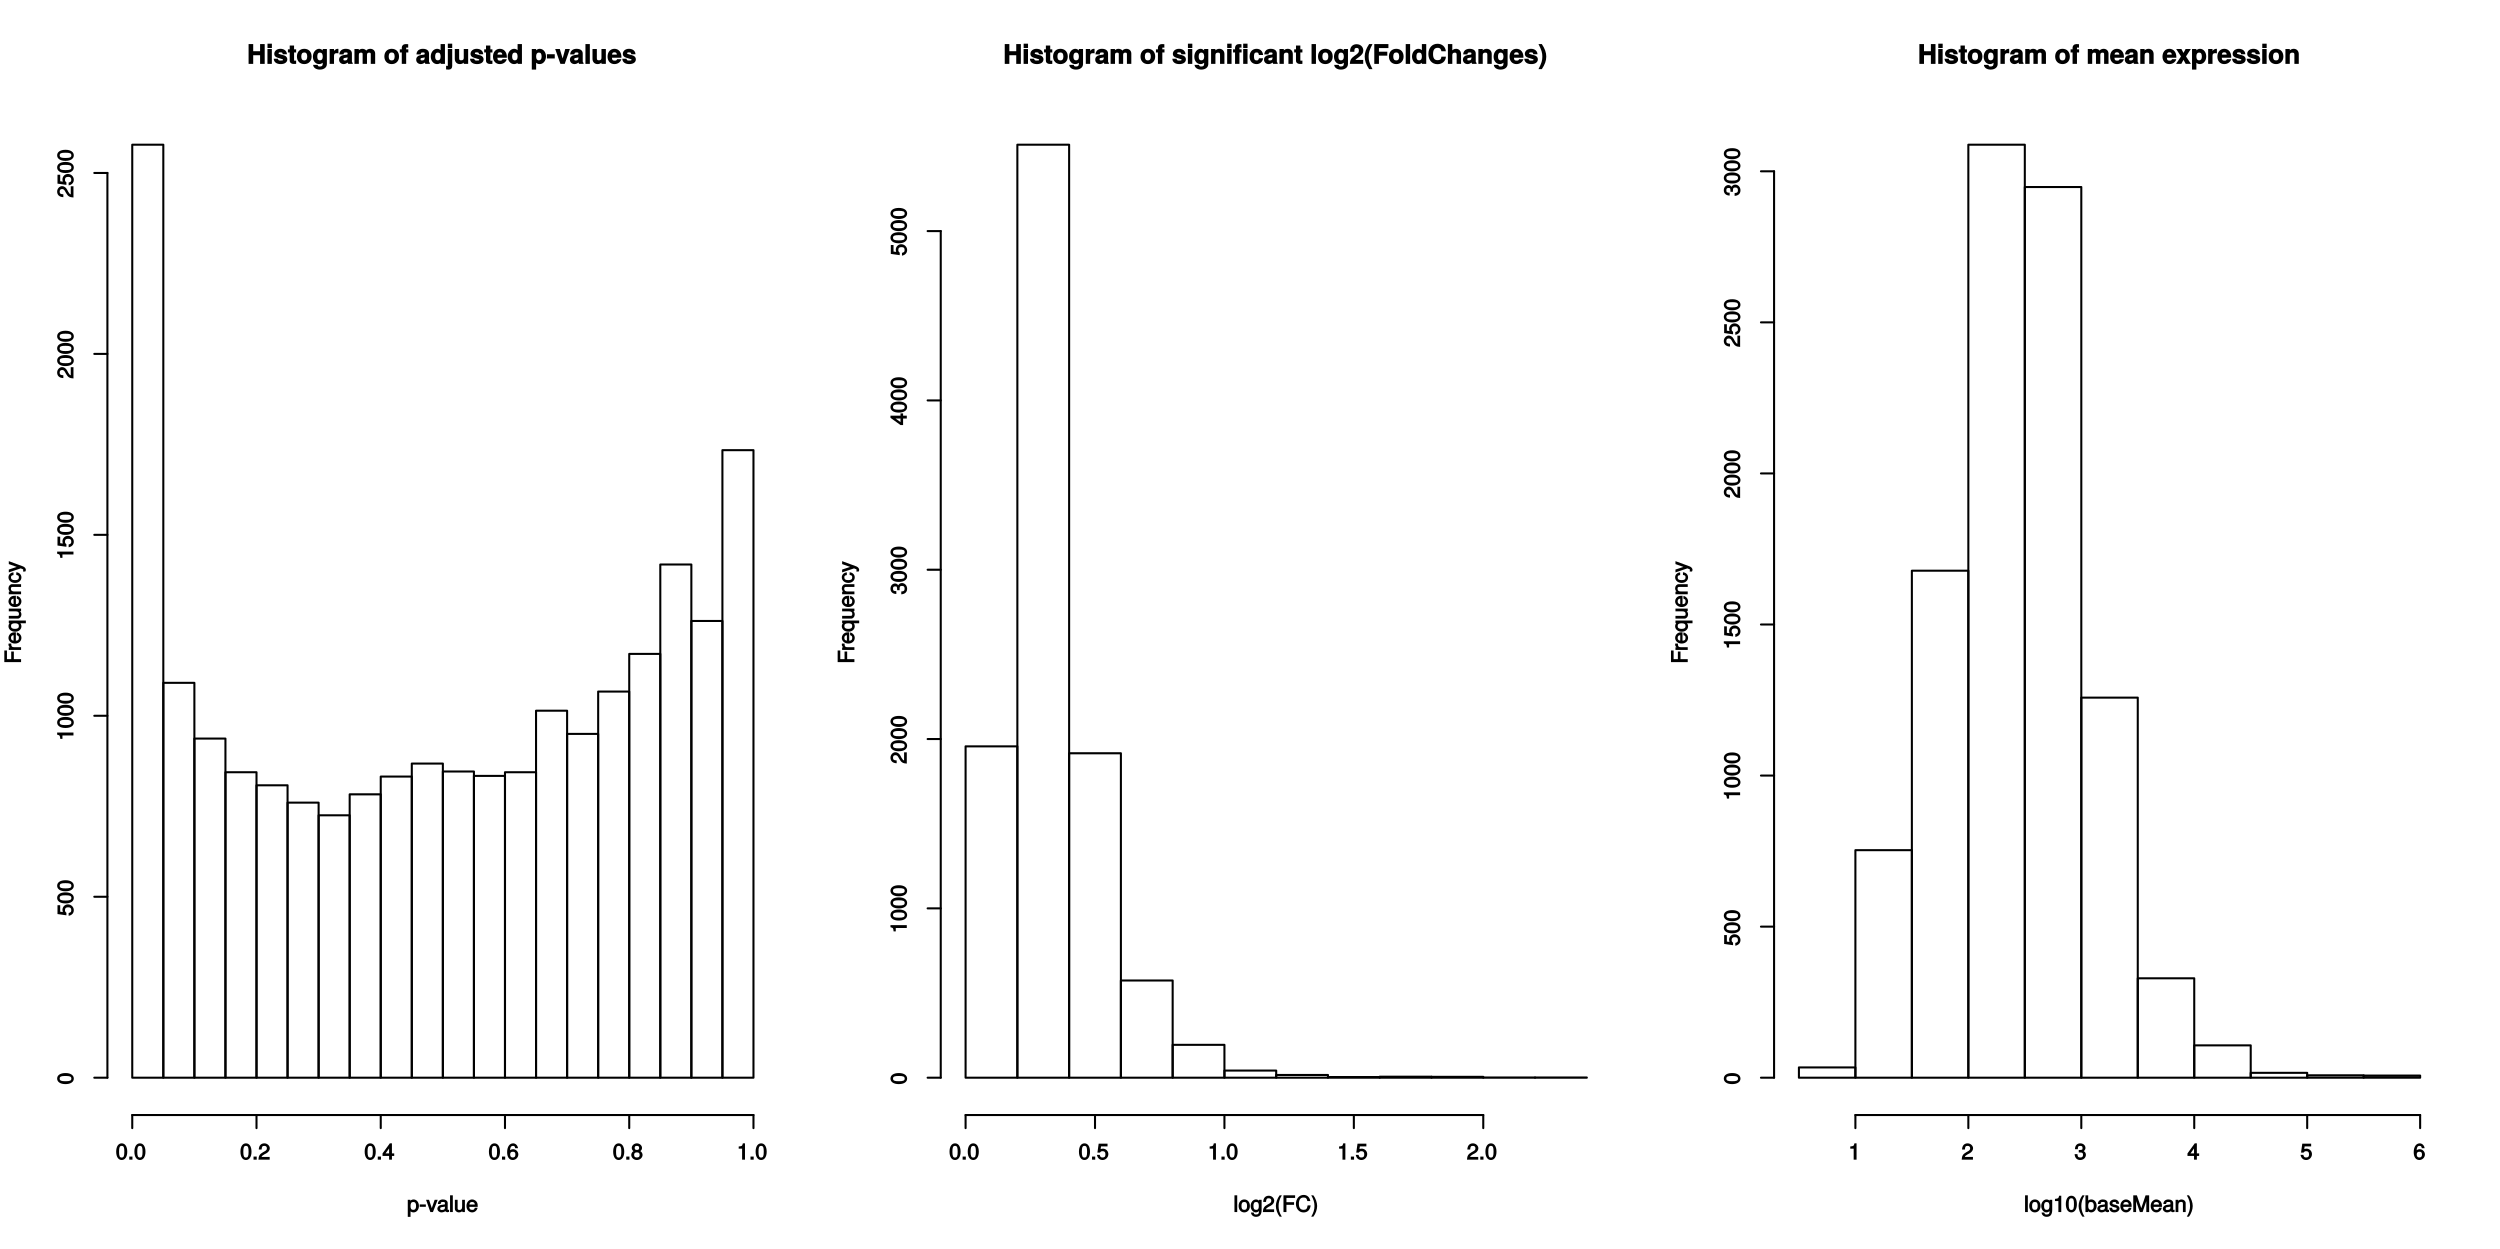 <?xml version="1.0" encoding="UTF-8"?>
<svg xmlns="http://www.w3.org/2000/svg" xmlns:xlink="http://www.w3.org/1999/xlink" width="907pt" height="453pt" viewBox="0 0 907 453" version="1.1">
<defs>
<g>
<symbol overflow="visible" id="glyph0-0">
<path style="stroke:none;" d=""/>
</symbol>
<symbol overflow="visible" id="glyph0-1">
<path style="stroke:none;" d="M 6.359 -0.125 L 6.359 -7.188 L 4.688 -7.188 L 4.688 -4.594 L 2.188 -4.594 L 2.188 -7.188 L 0.516 -7.188 L 0.516 0 L 2.188 0 L 2.188 -3.141 L 4.688 -3.141 L 4.688 0 L 6.359 0 Z M 6.359 -0.125 "/>
</symbol>
<symbol overflow="visible" id="glyph0-2">
<path style="stroke:none;" d="M 2.094 -0.125 L 2.094 -5.391 L 0.5 -5.391 L 0.5 0 L 2.094 0 Z M 2.109 -5.875 L 2.109 -7.328 L 0.516 -7.328 L 0.516 -5.75 L 2.109 -5.75 Z M 2.109 -5.875 "/>
</symbol>
<symbol overflow="visible" id="glyph0-3">
<path style="stroke:none;" d="M 5.062 -1.641 L 5.062 -1.703 C 5.062 -2.297 4.609 -2.875 3.938 -3.062 L 2.25 -3.547 C 1.875 -3.656 1.906 -3.609 1.906 -3.812 C 1.906 -4.109 2.094 -4.172 2.562 -4.172 C 3.188 -4.172 3.375 -4.062 3.375 -3.484 L 4.922 -3.484 C 4.906 -4.688 3.938 -5.469 2.562 -5.469 C 1.266 -5.469 0.328 -4.688 0.328 -3.625 C 0.328 -3 0.625 -2.531 1.578 -2.234 L 3.156 -1.75 C 3.5 -1.641 3.484 -1.656 3.484 -1.516 C 3.484 -1.203 3.234 -1.219 2.625 -1.219 C 2.016 -1.219 1.812 -1.203 1.672 -1.875 L 0.141 -1.875 C 0.188 -0.625 1.141 0.078 2.703 0.078 C 4.141 0.078 5.062 -0.609 5.062 -1.641 Z M 5.062 -1.641 "/>
</symbol>
<symbol overflow="visible" id="glyph0-4">
<path style="stroke:none;" d="M 2.984 -0.125 L 2.984 -1.203 C 2.719 -1.172 2.656 -1.156 2.562 -1.156 C 2.203 -1.156 2.234 -1.125 2.234 -1.594 L 2.234 -4.141 L 2.984 -4.141 L 2.984 -5.281 L 2.234 -5.281 L 2.234 -6.656 L 0.656 -6.656 L 0.656 -5.281 L 0 -5.281 L 0 -4.141 L 0.656 -4.141 L 0.656 -1.219 C 0.656 -0.422 1.219 0.031 2.094 0.031 C 2.391 0.031 2.625 0.016 2.984 0 Z M 2.984 -0.125 "/>
</symbol>
<symbol overflow="visible" id="glyph0-5">
<path style="stroke:none;" d="M 5.531 -2.656 C 5.531 -4.391 4.469 -5.469 2.859 -5.469 C 1.297 -5.469 0.203 -4.375 0.203 -2.688 C 0.203 -1 1.297 0.078 2.875 0.078 C 4.422 0.078 5.531 -1 5.531 -2.656 Z M 3.938 -2.672 C 3.938 -1.703 3.578 -1.25 2.875 -1.25 C 2.141 -1.25 1.781 -1.703 1.781 -2.688 C 1.781 -3.672 2.141 -4.141 2.875 -4.141 C 3.594 -4.141 3.938 -3.672 3.938 -2.672 Z M 3.938 -2.672 "/>
</symbol>
<symbol overflow="visible" id="glyph0-6">
<path style="stroke:none;" d="M 5.266 0.047 L 5.266 -5.391 L 3.75 -5.391 L 3.75 -4.469 L 3.969 -4.562 C 3.562 -5.172 3.047 -5.469 2.453 -5.469 C 1.234 -5.469 0.188 -4.219 0.188 -2.625 C 0.188 -1.031 1.156 0.078 2.422 0.078 C 3.016 0.078 3.469 -0.141 3.969 -0.625 L 3.75 -0.719 L 3.75 0.047 C 3.75 0.672 3.406 0.953 2.75 0.953 C 2.234 0.953 2.031 0.891 1.906 0.359 L 0.281 0.359 C 0.312 1.328 1.297 2.078 2.703 2.078 C 4.25 2.078 5.266 1.25 5.266 0.047 Z M 3.766 -2.656 C 3.766 -1.719 3.406 -1.281 2.719 -1.281 C 2.094 -1.281 1.781 -1.719 1.781 -2.656 C 1.781 -3.625 2.094 -4.109 2.734 -4.109 C 3.406 -4.109 3.766 -3.594 3.766 -2.656 Z M 3.766 -2.656 "/>
</symbol>
<symbol overflow="visible" id="glyph0-7">
<path style="stroke:none;" d="M 3.641 -3.984 L 3.641 -5.438 C 3.438 -5.469 3.391 -5.469 3.359 -5.469 C 2.75 -5.469 2.078 -4.938 1.797 -4.25 L 2.047 -4.25 L 2.047 -5.391 L 0.469 -5.391 L 0.469 0 L 2.047 0 L 2.047 -2.844 C 2.047 -3.625 2.312 -3.891 3.094 -3.891 C 3.234 -3.891 3.328 -3.891 3.641 -3.828 Z M 3.641 -3.984 "/>
</symbol>
<symbol overflow="visible" id="glyph0-8">
<path style="stroke:none;" d="M 5.094 -0.125 L 5.094 -0.344 C 4.828 -0.594 4.797 -0.641 4.797 -0.906 L 4.797 -3.766 C 4.797 -4.812 3.969 -5.469 2.578 -5.469 C 1.188 -5.469 0.328 -4.75 0.234 -3.438 L 1.781 -3.438 C 1.859 -4.094 1.953 -4.141 2.609 -4.141 C 3.109 -4.141 3.234 -4.094 3.234 -3.75 C 3.234 -3.219 2.969 -3.406 2.312 -3.281 L 1.781 -3.188 C 0.766 -3.016 0.141 -2.438 0.141 -1.516 C 0.141 -0.516 0.969 0.078 1.828 0.078 C 2.391 0.078 3 -0.203 3.469 -0.688 L 3.25 -0.766 C 3.25 -0.5 3.312 -0.188 3.469 0 L 5.094 0 Z M 3.234 -2.312 C 3.234 -1.547 3 -1.25 2.312 -1.25 C 1.875 -1.25 1.719 -1.281 1.719 -1.656 C 1.719 -2.047 1.812 -2.078 2.359 -2.172 L 2.812 -2.266 C 3.156 -2.328 3.312 -2.391 3.234 -2.344 Z M 3.234 -2.312 "/>
</symbol>
<symbol overflow="visible" id="glyph0-9">
<path style="stroke:none;" d="M 7.953 -0.125 L 7.953 -3.75 C 7.953 -4.75 7.219 -5.469 6.188 -5.469 C 5.547 -5.469 5 -5.203 4.703 -4.812 C 4.531 -5.156 3.938 -5.469 3.297 -5.469 C 2.703 -5.469 2.234 -5.234 1.797 -4.719 L 2.016 -4.609 L 2.016 -5.391 L 0.438 -5.391 L 0.438 0 L 2.031 0 L 2.031 -3.203 C 2.031 -3.828 2.234 -4.078 2.812 -4.078 C 3.266 -4.078 3.406 -3.953 3.406 -3.547 L 3.406 0 L 4.984 0 L 4.984 -3.203 C 4.984 -3.828 5.203 -4.078 5.781 -4.078 C 6.219 -4.078 6.359 -3.953 6.359 -3.547 L 6.359 0 L 7.953 0 Z M 7.953 -0.125 "/>
</symbol>
<symbol overflow="visible" id="glyph0-10">
<path style="stroke:none;" d=""/>
</symbol>
<symbol overflow="visible" id="glyph0-11">
<path style="stroke:none;" d="M 3.094 -4.266 L 3.094 -5.281 L 2.312 -5.281 L 2.312 -5.656 C 2.312 -5.922 2.297 -5.922 2.547 -5.922 C 2.656 -5.922 2.812 -5.922 3.047 -5.875 L 3.047 -7.141 C 2.672 -7.172 2.344 -7.188 2.172 -7.188 C 1.281 -7.188 0.719 -6.625 0.719 -5.766 L 0.719 -5.281 L 0 -5.281 L 0 -4.141 L 0.719 -4.141 L 0.719 0 L 2.312 0 L 2.312 -4.141 L 3.094 -4.141 Z M 3.094 -4.266 "/>
</symbol>
<symbol overflow="visible" id="glyph0-12">
<path style="stroke:none;" d="M 5.297 -0.125 L 5.297 -7.188 L 3.719 -7.188 L 3.719 -4.594 L 3.938 -4.688 C 3.594 -5.203 3.062 -5.469 2.438 -5.469 C 1.203 -5.469 0.141 -4.234 0.141 -2.672 C 0.141 -1.219 1.078 0.078 2.438 0.078 C 3.062 0.078 3.594 -0.188 3.938 -0.625 L 3.719 -0.719 L 3.719 0 L 5.297 0 Z M 3.719 -2.656 C 3.719 -1.734 3.391 -1.281 2.719 -1.281 C 2.062 -1.281 1.734 -1.734 1.734 -2.672 C 1.734 -3.625 2.062 -4.109 2.719 -4.109 C 3.406 -4.109 3.719 -3.641 3.719 -2.656 Z M 3.719 -2.656 "/>
</symbol>
<symbol overflow="visible" id="glyph0-13">
<path style="stroke:none;" d="M 2.125 0.766 L 2.125 -5.391 L 0.531 -5.391 L 0.531 0.469 C 0.531 0.766 0.562 0.734 0.281 0.734 C 0.188 0.734 0.141 0.734 -0.094 0.672 L -0.094 2.016 C 0.297 2.047 0.641 2.078 0.828 2.078 C 1.656 2.078 2.125 1.609 2.125 0.766 Z M 2.125 -5.875 L 2.125 -7.328 L 0.531 -7.328 L 0.531 -5.75 L 2.125 -5.75 Z M 2.125 -5.875 "/>
</symbol>
<symbol overflow="visible" id="glyph0-14">
<path style="stroke:none;" d="M 5.266 -0.125 L 5.266 -5.391 L 3.672 -5.391 L 3.672 -2.172 C 3.672 -1.562 3.375 -1.297 2.734 -1.297 C 2.172 -1.297 2 -1.469 2 -2.094 L 2 -5.391 L 0.422 -5.391 L 0.422 -1.812 C 0.422 -0.688 1.172 0.078 2.266 0.078 C 2.969 0.078 3.516 -0.203 3.891 -0.719 L 3.672 -0.797 L 3.672 0 L 5.266 0 Z M 5.266 -0.125 "/>
</symbol>
<symbol overflow="visible" id="glyph0-15">
<path style="stroke:none;" d="M 5.109 -2.5 C 5.109 -4.266 4.094 -5.469 2.578 -5.469 C 1.109 -5.469 0.078 -4.344 0.078 -2.625 C 0.078 -0.984 1.109 0.078 2.562 0.078 C 3.703 0.078 4.766 -0.562 5.094 -1.703 L 3.531 -1.703 C 3.375 -1.203 3.094 -1.188 2.609 -1.188 C 1.969 -1.188 1.703 -1.344 1.672 -2.219 L 5.094 -2.219 Z M 3.594 -3.359 L 1.703 -3.359 C 1.766 -3.938 1.969 -4.203 2.562 -4.203 C 3.141 -4.203 3.406 -3.953 3.453 -3.359 Z M 3.594 -3.359 "/>
</symbol>
<symbol overflow="visible" id="glyph0-16">
<path style="stroke:none;" d="M 5.578 -2.688 C 5.578 -4.203 4.641 -5.469 3.312 -5.469 C 2.656 -5.469 2.109 -5.156 1.781 -4.594 L 2 -4.5 L 2 -5.391 L 0.422 -5.391 L 0.422 2.078 L 2 2.078 L 2 -0.812 L 1.781 -0.719 C 2.109 -0.156 2.656 0.078 3.312 0.078 C 4.547 0.078 5.578 -1.125 5.578 -2.688 Z M 3.984 -2.672 C 3.984 -1.734 3.656 -1.281 3 -1.281 C 2.344 -1.281 2 -1.734 2 -2.688 C 2 -3.641 2.344 -4.109 3 -4.109 C 3.672 -4.109 3.984 -3.641 3.984 -2.672 Z M 3.984 -2.672 "/>
</symbol>
<symbol overflow="visible" id="glyph0-17">
<path style="stroke:none;" d="M 2.953 -2.094 L 2.953 -3.5 L 0.109 -3.5 L 0.109 -1.969 L 2.953 -1.969 Z M 2.953 -2.094 "/>
</symbol>
<symbol overflow="visible" id="glyph0-18">
<path style="stroke:none;" d="M 5.094 -5.391 L 3.594 -5.391 L 2.516 -1.5 L 2.781 -1.5 L 1.625 -5.391 L -0.047 -5.391 L 1.844 0 L 3.406 0 L 5.266 -5.391 Z M 5.094 -5.391 "/>
</symbol>
<symbol overflow="visible" id="glyph0-19">
<path style="stroke:none;" d="M 2.094 -0.125 L 2.094 -7.188 L 0.5 -7.188 L 0.5 0 L 2.094 0 Z M 2.094 -0.125 "/>
</symbol>
<symbol overflow="visible" id="glyph0-20">
<path style="stroke:none;" d="M 5.312 -0.125 L 5.312 -3.562 C 5.312 -4.688 4.562 -5.469 3.469 -5.469 C 2.781 -5.469 2.219 -5.172 1.828 -4.609 L 2.047 -4.516 L 2.047 -5.391 L 0.469 -5.391 L 0.469 0 L 2.047 0 L 2.047 -3.203 C 2.047 -3.812 2.359 -4.078 3 -4.078 C 3.578 -4.078 3.719 -3.891 3.719 -3.281 L 3.719 0 L 5.312 0 Z M 5.312 -0.125 "/>
</symbol>
<symbol overflow="visible" id="glyph0-21">
<path style="stroke:none;" d="M 3.094 -4.266 L 3.094 -5.281 L 2.312 -5.281 L 2.312 -5.656 C 2.312 -5.922 2.297 -5.922 2.547 -5.922 C 2.656 -5.922 2.812 -5.922 3.047 -5.875 L 3.047 -7.141 C 2.672 -7.172 2.344 -7.188 2.172 -7.188 C 1.281 -7.188 0.719 -6.625 0.719 -5.766 L 0.719 -5.281 L 0 -5.281 L 0 -4.141 L 0.719 -4.141 L 0.719 0 L 2.312 0 L 2.312 -4.141 L 3.094 -4.141 Z M 5.25 -0.125 L 5.25 -5.391 L 3.672 -5.391 L 3.672 0 L 5.25 0 Z M 5.25 -5.875 L 5.25 -7.328 L 3.672 -7.328 L 3.672 -5.75 L 5.25 -5.75 Z M 5.25 -5.875 "/>
</symbol>
<symbol overflow="visible" id="glyph0-22">
<path style="stroke:none;" d="M 4.953 -2.031 L 3.594 -2.031 C 3.375 -1.375 3.25 -1.25 2.734 -1.25 C 2.062 -1.25 1.781 -1.656 1.781 -2.656 C 1.781 -3.594 1.906 -4.141 2.734 -4.141 C 3.281 -4.141 3.406 -4.016 3.578 -3.219 L 5.094 -3.219 C 4.984 -4.594 4.031 -5.469 2.75 -5.469 C 1.219 -5.469 0.188 -4.406 0.188 -2.656 C 0.188 -0.953 1.203 0.078 2.719 0.078 C 3.969 0.078 4.953 -0.812 5.094 -2.031 Z M 4.953 -2.031 "/>
</symbol>
<symbol overflow="visible" id="glyph0-23">
<path style="stroke:none;" d="M 5.016 -4.859 C 5.016 -6.172 4 -7.141 2.578 -7.141 C 1.188 -7.141 0.234 -6.172 0.234 -4.75 C 0.234 -4.688 0.234 -4.609 0.25 -4.391 L 1.781 -4.391 L 1.781 -4.734 C 1.781 -5.484 2 -5.797 2.609 -5.797 C 3.203 -5.797 3.422 -5.516 3.422 -4.828 C 3.422 -4.094 3.234 -3.891 1.75 -2.844 C 0.609 -2.062 0.219 -1.375 0.141 0 L 4.984 0 L 4.984 -1.438 L 2.203 -1.438 C 2.312 -1.672 2.484 -1.781 3.469 -2.5 C 4.641 -3.359 5.016 -3.953 5.016 -4.859 Z M 5.016 -4.859 "/>
</symbol>
<symbol overflow="visible" id="glyph0-24">
<path style="stroke:none;" d="M 2.969 1.688 C 1.953 -0.281 1.672 -1.25 1.672 -2.641 C 1.672 -4.031 1.953 -5.031 3.078 -7.188 L 1.859 -7.188 C 0.734 -5.5 0.25 -4.094 0.25 -2.641 C 0.25 -1.172 0.734 0.219 1.859 1.906 L 3.078 1.906 Z M 2.969 1.688 "/>
</symbol>
<symbol overflow="visible" id="glyph0-25">
<path style="stroke:none;" d="M 5.688 -5.859 L 5.688 -7.188 L 0.562 -7.188 L 0.562 0 L 2.25 0 L 2.25 -2.984 L 5.281 -2.984 L 5.281 -4.422 L 2.25 -4.422 L 2.25 -5.734 L 5.688 -5.734 Z M 5.688 -5.859 "/>
</symbol>
<symbol overflow="visible" id="glyph0-26">
<path style="stroke:none;" d="M 6.5 -2.625 L 5 -2.625 C 4.906 -1.609 4.469 -1.344 3.594 -1.344 C 2.484 -1.344 1.969 -2.047 1.969 -3.562 C 1.969 -5.094 2.516 -5.828 3.641 -5.828 C 4.406 -5.828 4.781 -5.594 5.016 -4.578 L 6.609 -4.578 C 6.484 -6.297 5.156 -7.297 3.594 -7.297 C 1.641 -7.297 0.281 -5.828 0.281 -3.578 C 0.281 -1.359 1.625 0.109 3.547 0.109 C 5.266 0.109 6.547 -0.906 6.641 -2.625 Z M 6.5 -2.625 "/>
</symbol>
<symbol overflow="visible" id="glyph0-27">
<path style="stroke:none;" d="M 5.266 -0.125 L 5.266 -3.562 C 5.266 -4.766 4.438 -5.469 3.469 -5.469 C 2.812 -5.469 2.234 -5.172 1.875 -4.609 L 2.094 -4.516 L 2.094 -7.188 L 0.5 -7.188 L 0.5 0 L 2.094 0 L 2.094 -3.203 C 2.094 -3.797 2.391 -4.078 3 -4.078 C 3.469 -4.078 3.672 -3.953 3.672 -3.266 L 3.672 0 L 5.266 0 Z M 5.266 -0.125 "/>
</symbol>
<symbol overflow="visible" id="glyph0-28">
<path style="stroke:none;" d="M 2.828 -2.625 C 2.828 -4.094 2.344 -5.5 1.219 -7.188 L 0 -7.188 C 1.125 -5 1.406 -4.031 1.406 -2.625 C 1.406 -1.25 1.125 -0.25 0 1.906 L 1.219 1.906 C 2.344 0.219 2.828 -1.172 2.828 -2.625 Z M 2.828 -2.625 "/>
</symbol>
<symbol overflow="visible" id="glyph0-29">
<path style="stroke:none;" d="M 5.172 -0.219 L 3.516 -2.703 L 5.266 -5.391 L 3.375 -5.391 L 2.609 -3.969 L 1.859 -5.391 L -0.047 -5.391 L 1.703 -2.703 L -0.094 0 L 1.812 0 L 2.609 -1.469 L 3.406 0 L 5.312 0 Z M 5.172 -0.219 "/>
</symbol>
<symbol overflow="visible" id="glyph1-0">
<path style="stroke:none;" d=""/>
</symbol>
<symbol overflow="visible" id="glyph1-1">
<path style="stroke:none;" d="M 4.312 -2.188 C 4.312 -3.578 3.469 -4.578 2.359 -4.578 C 1.797 -4.578 1.234 -4.266 0.922 -3.781 L 1.203 -3.672 L 1.203 -4.453 L 0.266 -4.453 L 0.266 1.734 L 1.266 1.734 L 1.266 -0.656 L 0.969 -0.531 C 1.328 -0.109 1.828 0.125 2.375 0.125 C 3.438 0.125 4.312 -0.859 4.312 -2.188 Z M 3.281 -2.203 C 3.281 -1.266 2.969 -0.797 2.25 -0.797 C 1.547 -0.797 1.266 -1.219 1.266 -2.188 C 1.266 -3.172 1.547 -3.656 2.25 -3.656 C 2.984 -3.656 3.281 -3.188 3.281 -2.203 Z M 3.281 -2.203 "/>
</symbol>
<symbol overflow="visible" id="glyph1-2">
<path style="stroke:none;" d="M 2.422 -2.047 L 2.422 -2.766 L 0.188 -2.766 L 0.188 -1.906 L 2.422 -1.906 Z M 2.422 -2.047 "/>
</symbol>
<symbol overflow="visible" id="glyph1-3">
<path style="stroke:none;" d="M 3.844 -4.453 L 2.984 -4.453 L 1.766 -0.938 L 2.094 -0.938 L 0.938 -4.453 L -0.141 -4.453 L 1.422 0 L 2.359 0 L 4.078 -4.453 Z M 3.844 -4.453 "/>
</symbol>
<symbol overflow="visible" id="glyph1-4">
<path style="stroke:none;" d="M 4.406 -0.172 L 4.406 -0.844 C 4.172 -0.797 4.141 -0.797 4.094 -0.797 C 3.859 -0.797 3.906 -0.766 3.906 -0.969 L 3.906 -3.281 C 3.906 -4.031 3.203 -4.578 2.172 -4.578 C 1.172 -4.578 0.375 -4.031 0.344 -2.922 L 1.328 -2.922 C 1.406 -3.578 1.531 -3.656 2.156 -3.656 C 2.75 -3.656 2.906 -3.594 2.906 -3.188 L 2.906 -3.016 C 2.906 -2.734 2.922 -2.766 2.391 -2.703 C 1.453 -2.594 1.312 -2.562 1.062 -2.453 C 0.578 -2.25 0.156 -1.734 0.156 -1.234 C 0.156 -0.469 0.859 0.125 1.688 0.125 C 2.219 0.125 2.859 -0.141 3.016 -0.312 C 3 -0.328 3.469 0.062 3.781 0.062 C 3.922 0.062 4.031 0.047 4.406 -0.062 Z M 2.906 -1.578 C 2.906 -0.984 2.484 -0.766 1.844 -0.766 C 1.328 -0.766 1.188 -0.797 1.188 -1.25 C 1.188 -1.672 1.312 -1.719 2.016 -1.828 C 2.719 -1.922 2.859 -1.953 2.906 -1.969 Z M 2.906 -1.578 "/>
</symbol>
<symbol overflow="visible" id="glyph1-5">
<path style="stroke:none;" d="M 1.359 -0.156 L 1.359 -6.078 L 0.359 -6.078 L 0.359 0 L 1.359 0 Z M 1.359 -0.156 "/>
</symbol>
<symbol overflow="visible" id="glyph1-6">
<path style="stroke:none;" d="M 3.984 -0.156 L 3.984 -4.453 L 2.984 -4.453 L 2.984 -2.016 C 2.984 -1.172 2.719 -0.766 2.031 -0.766 C 1.5 -0.766 1.344 -0.922 1.344 -1.422 L 1.344 -4.453 L 0.344 -4.453 L 0.344 -1.172 C 0.344 -0.469 1.031 0.125 1.844 0.125 C 2.453 0.125 2.953 -0.141 3.328 -0.688 L 3.047 -0.797 L 3.047 0 L 3.984 0 Z M 3.984 -0.156 "/>
</symbol>
<symbol overflow="visible" id="glyph1-7">
<path style="stroke:none;" d="M 4.234 -2.031 C 4.234 -2.641 4.188 -3.016 4.062 -3.328 C 3.797 -4.016 3 -4.578 2.219 -4.578 C 1.062 -4.578 0.141 -3.562 0.141 -2.203 C 0.141 -0.844 1.031 0.125 2.203 0.125 C 3.156 0.125 3.984 -0.578 4.172 -1.562 L 3.188 -1.562 C 2.953 -0.859 2.75 -0.797 2.219 -0.797 C 1.531 -0.797 1.188 -1.078 1.172 -1.891 L 4.234 -1.891 Z M 3.469 -2.516 C 3.469 -2.516 3.234 -2.688 3.25 -2.719 L 1.203 -2.719 C 1.25 -3.312 1.547 -3.656 2.203 -3.656 C 2.859 -3.656 3.188 -3.266 3.188 -2.625 Z M 3.469 -2.516 "/>
</symbol>
<symbol overflow="visible" id="glyph1-8">
<path style="stroke:none;" d="M 4.188 -2.859 C 4.188 -4.797 3.406 -5.922 2.172 -5.922 C 0.969 -5.922 0.172 -4.781 0.172 -2.906 C 0.172 -1 0.969 0.125 2.172 0.125 C 3.359 0.125 4.188 -1 4.188 -2.859 Z M 3.125 -2.922 C 3.125 -1.328 2.938 -0.766 2.156 -0.766 C 1.422 -0.766 1.219 -1.359 1.219 -2.891 C 1.219 -4.422 1.422 -5 2.172 -5 C 2.938 -5 3.125 -4.422 3.125 -2.922 Z M 3.125 -2.922 "/>
</symbol>
<symbol overflow="visible" id="glyph1-9">
<path style="stroke:none;" d="M 1.672 -0.156 L 1.672 -1.125 L 0.516 -1.125 L 0.516 0 L 1.672 0 Z M 1.672 -0.156 "/>
</symbol>
<symbol overflow="visible" id="glyph1-10">
<path style="stroke:none;" d="M 4.219 -4.125 C 4.219 -5.062 3.312 -5.922 2.25 -5.922 C 1.094 -5.922 0.266 -5.188 0.219 -3.672 L 1.25 -3.672 C 1.312 -4.766 1.531 -5 2.219 -5 C 2.859 -5 3.156 -4.703 3.156 -4.109 C 3.156 -3.656 2.953 -3.375 2.453 -3.094 L 1.734 -2.688 C 0.547 -2.016 0.156 -1.391 0.094 0 L 4.172 0 L 4.172 -0.984 L 1.25 -0.984 C 1.297 -1.297 1.484 -1.484 2.172 -1.891 L 2.969 -2.312 C 3.75 -2.734 4.219 -3.438 4.219 -4.125 Z M 4.219 -4.125 "/>
</symbol>
<symbol overflow="visible" id="glyph1-11">
<path style="stroke:none;" d="M 4.281 -1.5 L 4.281 -2.281 L 3.453 -2.281 L 3.453 -5.922 L 2.688 -5.922 L 0.047 -2.266 L 0.047 -1.344 L 2.422 -1.344 L 2.422 0 L 3.453 0 L 3.453 -1.344 L 4.281 -1.344 Z M 2.594 -2.281 L 1.141 -2.281 L 2.703 -4.469 L 2.422 -4.578 L 2.422 -2.281 Z M 2.594 -2.281 "/>
</symbol>
<symbol overflow="visible" id="glyph1-12">
<path style="stroke:none;" d="M 4.234 -1.891 C 4.234 -2.938 3.344 -3.797 2.344 -3.797 C 1.797 -3.797 1.234 -3.531 0.938 -3.125 L 1.219 -3.016 C 1.234 -4.391 1.5 -5 2.312 -5 C 2.797 -5 2.969 -4.844 3.109 -4.156 L 4.125 -4.156 C 3.984 -5.219 3.203 -5.922 2.359 -5.922 C 1.047 -5.922 0.172 -4.672 0.172 -2.703 C 0.172 -0.953 0.938 0.125 2.219 0.125 C 3.297 0.125 4.234 -0.797 4.234 -1.891 Z M 3.172 -1.844 C 3.172 -1.141 2.875 -0.797 2.234 -0.797 C 1.578 -0.797 1.266 -1.156 1.266 -1.875 C 1.266 -2.578 1.562 -2.875 2.25 -2.875 C 2.938 -2.875 3.172 -2.594 3.172 -1.844 Z M 3.172 -1.844 "/>
</symbol>
<symbol overflow="visible" id="glyph1-13">
<path style="stroke:none;" d="M 4.234 -1.734 C 4.234 -2.359 3.75 -2.953 3.406 -3.109 C 3.781 -3.344 4.031 -3.734 4.031 -4.266 C 4.031 -5.156 3.172 -5.922 2.172 -5.922 C 1.188 -5.922 0.312 -5.156 0.312 -4.266 C 0.312 -3.75 0.562 -3.344 0.953 -3.109 C 0.609 -2.953 0.125 -2.359 0.125 -1.75 C 0.125 -0.719 1.062 0.125 2.172 0.125 C 3.281 0.125 4.234 -0.719 4.234 -1.734 Z M 2.984 -4.25 C 2.984 -3.734 2.766 -3.531 2.172 -3.531 C 1.594 -3.531 1.375 -3.734 1.375 -4.266 C 1.375 -4.797 1.594 -5 2.172 -5 C 2.766 -5 2.984 -4.797 2.984 -4.25 Z M 3.172 -1.734 C 3.172 -1.062 2.875 -0.797 2.156 -0.797 C 1.484 -0.797 1.172 -1.062 1.172 -1.734 C 1.172 -2.391 1.484 -2.641 2.172 -2.641 C 2.875 -2.641 3.172 -2.391 3.172 -1.734 Z M 3.172 -1.734 "/>
</symbol>
<symbol overflow="visible" id="glyph1-14">
<path style="stroke:none;" d="M 2.922 -0.156 L 2.922 -5.922 L 2.156 -5.922 C 1.875 -4.906 1.891 -4.938 0.641 -4.781 L 0.641 -4 L 1.875 -4 L 1.875 0 L 2.922 0 Z M 2.922 -0.156 "/>
</symbol>
<symbol overflow="visible" id="glyph1-15">
<path style="stroke:none;" d="M 4.203 -2.188 C 4.203 -3.625 3.344 -4.578 2.156 -4.578 C 0.984 -4.578 0.109 -3.625 0.109 -2.219 C 0.109 -0.828 0.984 0.125 2.156 0.125 C 3.328 0.125 4.203 -0.828 4.203 -2.188 Z M 3.172 -2.203 C 3.172 -1.234 2.891 -0.797 2.156 -0.797 C 1.422 -0.797 1.141 -1.219 1.141 -2.219 C 1.141 -3.219 1.422 -3.656 2.156 -3.656 C 2.906 -3.656 3.172 -3.234 3.172 -2.203 Z M 3.172 -2.203 "/>
</symbol>
<symbol overflow="visible" id="glyph1-16">
<path style="stroke:none;" d="M 4.047 -0.828 L 4.047 -4.453 L 3.094 -4.453 L 3.094 -3.703 L 3.375 -3.797 C 3.047 -4.297 2.531 -4.578 2 -4.578 C 0.938 -4.578 0.062 -3.531 0.062 -2.188 C 0.062 -0.875 0.969 0.125 1.938 0.125 C 2.469 0.125 2.938 -0.141 3.375 -0.672 L 3.094 -0.781 L 3.094 -0.5 C 3.094 0.609 2.812 0.875 2.047 0.875 C 1.516 0.875 1.281 0.828 1.188 0.172 L 0.188 0.172 C 0.266 1.109 1.047 1.734 2.016 1.734 C 3.312 1.734 4.047 1 4.047 -0.828 Z M 3.031 -2.203 C 3.031 -1.219 2.766 -0.797 2.078 -0.797 C 1.359 -0.797 1.078 -1.219 1.078 -2.219 C 1.078 -3.219 1.359 -3.656 2.062 -3.656 C 2.781 -3.656 3.031 -3.203 3.031 -2.203 Z M 3.031 -2.203 "/>
</symbol>
<symbol overflow="visible" id="glyph1-17">
<path style="stroke:none;" d="M 2.422 1.422 C 1.719 0.297 1.391 -0.938 1.391 -2.203 C 1.391 -3.469 1.719 -4.688 2.578 -6.078 L 1.781 -6.078 C 0.953 -4.984 0.406 -3.453 0.406 -2.203 C 0.406 -0.953 0.953 0.609 1.781 1.672 L 2.578 1.672 Z M 2.422 1.422 "/>
</symbol>
<symbol overflow="visible" id="glyph1-18">
<path style="stroke:none;" d="M 4.75 -5.281 L 4.75 -6.078 L 0.531 -6.078 L 0.531 0 L 1.609 0 L 1.609 -2.625 L 4.375 -2.625 L 4.375 -3.578 L 1.609 -3.578 L 1.609 -5.125 L 4.75 -5.125 Z M 4.75 -5.281 "/>
</symbol>
<symbol overflow="visible" id="glyph1-19">
<path style="stroke:none;" d="M 5.359 -2.406 L 4.453 -2.406 C 4.25 -1.172 3.969 -0.812 3 -0.812 C 1.844 -0.812 1.281 -1.531 1.281 -2.984 C 1.281 -4.453 1.812 -5.266 2.938 -5.266 C 3.828 -5.266 4.141 -5.016 4.344 -3.984 L 5.438 -3.984 C 5.188 -5.406 4.281 -6.219 3.016 -6.219 C 1.266 -6.219 0.203 -4.656 0.203 -2.969 C 0.203 -1.281 1.297 0.141 2.984 0.141 C 4.391 0.141 5.359 -0.75 5.547 -2.406 Z M 5.359 -2.406 "/>
</symbol>
<symbol overflow="visible" id="glyph1-20">
<path style="stroke:none;" d="M 2.188 -2.188 C 2.188 -3.453 1.641 -4.984 0.812 -6.078 L 0.031 -6.078 C 0.875 -4.688 1.219 -3.469 1.219 -2.188 C 1.219 -0.938 0.875 0.297 0.031 1.672 L 0.812 1.672 C 1.641 0.609 2.188 -0.953 2.188 -2.188 Z M 2.188 -2.188 "/>
</symbol>
<symbol overflow="visible" id="glyph1-21">
<path style="stroke:none;" d="M 4.234 -2.016 C 4.234 -3.125 3.328 -4 2.25 -4 C 1.859 -4 1.422 -3.844 1.438 -3.859 L 1.578 -4.812 L 3.938 -4.812 L 3.938 -5.797 L 0.719 -5.797 L 0.266 -2.562 L 1.172 -2.562 C 1.531 -2.984 1.688 -3.078 2.125 -3.078 C 2.875 -3.078 3.172 -2.75 3.172 -1.922 C 3.172 -1.109 2.891 -0.797 2.125 -0.797 C 1.516 -0.797 1.312 -0.953 1.094 -1.75 L 0.078 -1.75 C 0.328 -0.469 1.141 0.125 2.141 0.125 C 3.266 0.125 4.234 -0.828 4.234 -2.016 Z M 4.234 -2.016 "/>
</symbol>
<symbol overflow="visible" id="glyph1-22">
<path style="stroke:none;" d="M 4.312 -2.281 C 4.312 -3.625 3.469 -4.578 2.375 -4.578 C 1.797 -4.578 1.281 -4.312 0.969 -3.844 L 1.25 -3.734 L 1.25 -6.078 L 0.25 -6.078 L 0.25 0 L 1.188 0 L 1.188 -0.75 L 0.906 -0.641 C 1.219 -0.156 1.766 0.125 2.344 0.125 C 3.438 0.125 4.312 -0.922 4.312 -2.281 Z M 3.281 -2.234 C 3.281 -1.297 2.969 -0.797 2.234 -0.797 C 1.547 -0.797 1.25 -1.281 1.25 -2.219 C 1.25 -3.203 1.547 -3.688 2.234 -3.656 C 2.984 -3.656 3.281 -3.156 3.281 -2.234 Z M 3.281 -2.234 "/>
</symbol>
<symbol overflow="visible" id="glyph1-23">
<path style="stroke:none;" d="M 3.797 -1.312 C 3.797 -1.938 3.281 -2.391 2.469 -2.594 L 1.828 -2.734 C 1.297 -2.875 1.234 -2.891 1.234 -3.188 C 1.234 -3.562 1.406 -3.656 1.938 -3.656 C 2.469 -3.656 2.578 -3.578 2.609 -3 L 3.641 -3 C 3.625 -3.969 2.922 -4.578 1.969 -4.578 C 1 -4.578 0.203 -3.922 0.203 -3.156 C 0.203 -2.5 0.703 -2.047 1.688 -1.812 L 2.312 -1.656 C 2.766 -1.547 2.766 -1.562 2.766 -1.266 C 2.766 -0.875 2.562 -0.797 1.984 -0.797 C 1.391 -0.797 1.219 -0.781 1.109 -1.562 L 0.094 -1.562 C 0.125 -0.453 0.844 0.125 1.922 0.125 C 2.969 0.125 3.797 -0.516 3.797 -1.312 Z M 3.797 -1.312 "/>
</symbol>
<symbol overflow="visible" id="glyph1-24">
<path style="stroke:none;" d="M 6.188 -0.156 L 6.188 -6.078 L 4.891 -6.078 L 3.156 -0.891 L 3.5 -0.891 L 1.734 -6.078 L 0.422 -6.078 L 0.422 0 L 1.453 0 L 1.453 -4.984 L 1.109 -4.984 L 2.812 0 L 3.812 0 L 5.5 -4.984 L 5.156 -4.984 L 5.156 0 L 6.188 0 Z M 6.188 -0.156 "/>
</symbol>
<symbol overflow="visible" id="glyph1-25">
<path style="stroke:none;" d="M 4.031 -0.156 L 4.031 -3.281 C 4.031 -3.984 3.344 -4.578 2.547 -4.578 C 1.922 -4.578 1.406 -4.281 1.047 -3.703 L 1.328 -3.609 L 1.328 -4.453 L 0.375 -4.453 L 0.375 0 L 1.375 0 L 1.375 -2.438 C 1.375 -3.281 1.672 -3.688 2.344 -3.688 C 2.875 -3.688 3.031 -3.531 3.031 -3.031 L 3.031 0 L 4.031 0 Z M 4.031 -0.156 "/>
</symbol>
<symbol overflow="visible" id="glyph1-26">
<path style="stroke:none;" d="M 4.172 -1.781 C 4.172 -2.469 3.734 -3.016 3.062 -3.234 L 3.062 -2.938 C 3.578 -3.141 4.016 -3.656 4.016 -4.219 C 4.016 -5.188 3.203 -5.922 2.125 -5.922 C 1 -5.922 0.219 -5.156 0.203 -3.797 L 1.234 -3.797 C 1.25 -4.781 1.422 -5 2.141 -5 C 2.75 -5 2.953 -4.797 2.953 -4.203 C 2.953 -3.594 2.875 -3.5 1.578 -3.5 L 1.578 -2.609 L 2.125 -2.609 C 2.906 -2.609 3.125 -2.406 3.125 -1.781 C 3.125 -1.062 2.859 -0.797 2.125 -0.797 C 1.375 -0.797 1.172 -1.031 1.109 -2 L 0.078 -2 C 0.172 -0.594 0.953 0.125 2.109 0.125 C 3.266 0.125 4.172 -0.719 4.172 -1.781 Z M 4.172 -1.781 "/>
</symbol>
<symbol overflow="visible" id="glyph2-0">
<path style="stroke:none;" d=""/>
</symbol>
<symbol overflow="visible" id="glyph2-1">
<path style="stroke:none;" d="M -5.281 -4.75 L -6.078 -4.75 L -6.078 -0.531 L 0 -0.531 L 0 -1.609 L -2.625 -1.609 L -2.625 -4.375 L -3.578 -4.375 L -3.578 -1.609 L -5.125 -1.609 L -5.125 -4.75 Z M -5.281 -4.75 "/>
</symbol>
<symbol overflow="visible" id="glyph2-2">
<path style="stroke:none;" d="M -3.719 -2.703 L -4.516 -2.703 C -4.562 -2.438 -4.578 -2.375 -4.578 -2.297 C -4.578 -1.859 -4.266 -1.422 -3.656 -1.031 L -3.547 -1.328 L -4.453 -1.328 L -4.453 -0.375 L 0 -0.375 L 0 -1.375 L -2.312 -1.375 C -3.234 -1.375 -3.562 -1.516 -3.578 -2.703 Z M -3.719 -2.703 "/>
</symbol>
<symbol overflow="visible" id="glyph2-3">
<path style="stroke:none;" d="M -2.031 -4.234 C -2.641 -4.234 -3.016 -4.188 -3.328 -4.062 C -4.016 -3.797 -4.578 -3 -4.578 -2.219 C -4.578 -1.062 -3.562 -0.141 -2.203 -0.141 C -0.844 -0.141 0.125 -1.031 0.125 -2.203 C 0.125 -3.156 -0.578 -3.984 -1.562 -4.172 L -1.562 -3.188 C -0.859 -2.953 -0.797 -2.75 -0.797 -2.219 C -0.797 -1.531 -1.078 -1.188 -1.891 -1.172 L -1.891 -4.234 Z M -2.516 -3.469 C -2.516 -3.469 -2.688 -3.234 -2.719 -3.25 L -2.719 -1.203 C -3.312 -1.25 -3.656 -1.547 -3.656 -2.203 C -3.656 -2.859 -3.266 -3.188 -2.625 -3.188 Z M -2.516 -3.469 "/>
</symbol>
<symbol overflow="visible" id="glyph2-4">
<path style="stroke:none;" d="M 1.578 -4.094 L -4.453 -4.094 L -4.453 -3.156 L -3.75 -3.156 L -3.844 -3.453 C -4.281 -3.141 -4.578 -2.562 -4.578 -2.016 C -4.578 -0.922 -3.562 -0.031 -2.172 -0.031 C -0.828 -0.031 0.125 -0.891 0.125 -1.984 C 0.125 -2.562 -0.125 -3.062 -0.578 -3.375 L -0.688 -3.094 L 1.734 -3.094 L 1.734 -4.094 Z M -2.203 -3.094 C -1.25 -3.094 -0.797 -2.797 -0.797 -2.109 C -0.797 -1.375 -1.266 -1.062 -2.219 -1.062 C -3.188 -1.062 -3.656 -1.375 -3.656 -2.109 C -3.656 -2.812 -3.172 -3.094 -2.203 -3.094 Z M -2.203 -3.094 "/>
</symbol>
<symbol overflow="visible" id="glyph2-5">
<path style="stroke:none;" d="M -0.156 -3.984 L -4.453 -3.984 L -4.453 -2.984 L -2.016 -2.984 C -1.172 -2.984 -0.766 -2.719 -0.766 -2.031 C -0.766 -1.5 -0.922 -1.344 -1.422 -1.344 L -4.453 -1.344 L -4.453 -0.344 L -1.172 -0.344 C -0.469 -0.344 0.125 -1.031 0.125 -1.844 C 0.125 -2.453 -0.141 -2.953 -0.688 -3.328 L -0.797 -3.047 L 0 -3.047 L 0 -3.984 Z M -0.156 -3.984 "/>
</symbol>
<symbol overflow="visible" id="glyph2-6">
<path style="stroke:none;" d="M -0.156 -4.031 L -3.281 -4.031 C -3.984 -4.031 -4.578 -3.344 -4.578 -2.547 C -4.578 -1.922 -4.281 -1.406 -3.703 -1.047 L -3.609 -1.328 L -4.453 -1.328 L -4.453 -0.375 L 0 -0.375 L 0 -1.375 L -2.438 -1.375 C -3.281 -1.375 -3.688 -1.672 -3.688 -2.344 C -3.688 -2.875 -3.531 -3.031 -3.031 -3.031 L 0 -3.031 L 0 -4.031 Z M -0.156 -4.031 "/>
</symbol>
<symbol overflow="visible" id="glyph2-7">
<path style="stroke:none;" d="M -1.734 -3.781 L -1.734 -2.969 C -0.906 -2.828 -0.797 -2.656 -0.797 -2.094 C -0.797 -1.375 -1.203 -1.094 -2.188 -1.094 C -3.219 -1.094 -3.656 -1.359 -3.656 -2.078 C -3.656 -2.641 -3.484 -2.812 -2.75 -2.922 L -2.75 -3.906 C -3.922 -3.812 -4.578 -3.016 -4.578 -2.094 C -4.578 -0.969 -3.562 -0.078 -2.188 -0.078 C -0.844 -0.078 0.125 -0.953 0.125 -2.078 C 0.125 -3.078 -0.625 -3.859 -1.734 -3.953 Z M -1.734 -3.781 "/>
</symbol>
<symbol overflow="visible" id="glyph2-8">
<path style="stroke:none;" d="M -4.453 -3.781 L -4.453 -2.953 L -1.062 -1.75 L -1.062 -2.094 L -4.453 -0.969 L -4.453 0.062 L -0.141 -1.391 L 0.516 -1.141 C 0.812 -1.016 0.781 -1.062 0.781 -0.781 C 0.781 -0.688 0.766 -0.578 0.703 -0.25 L 1.547 -0.25 C 1.656 -0.438 1.734 -0.703 1.734 -0.875 C 1.734 -1.344 1.312 -1.891 0.719 -2.109 L -4.453 -4.016 Z M -4.453 -3.781 "/>
</symbol>
<symbol overflow="visible" id="glyph2-9">
<path style="stroke:none;" d="M -2.859 -4.188 C -4.797 -4.188 -5.922 -3.406 -5.922 -2.172 C -5.922 -0.969 -4.781 -0.172 -2.906 -0.172 C -1 -0.172 0.125 -0.969 0.125 -2.172 C 0.125 -3.359 -1 -4.188 -2.859 -4.188 Z M -2.922 -3.125 C -1.328 -3.125 -0.766 -2.938 -0.766 -2.156 C -0.766 -1.422 -1.359 -1.219 -2.891 -1.219 C -4.422 -1.219 -5 -1.422 -5 -2.172 C -5 -2.938 -4.422 -3.125 -2.922 -3.125 Z M -2.922 -3.125 "/>
</symbol>
<symbol overflow="visible" id="glyph2-10">
<path style="stroke:none;" d="M -2.016 -4.234 C -3.125 -4.234 -4 -3.328 -4 -2.25 C -4 -1.859 -3.844 -1.422 -3.859 -1.438 L -4.812 -1.578 L -4.812 -3.938 L -5.797 -3.938 L -5.797 -0.719 L -2.562 -0.266 L -2.562 -1.172 C -2.984 -1.531 -3.078 -1.688 -3.078 -2.125 C -3.078 -2.875 -2.75 -3.172 -1.922 -3.172 C -1.109 -3.172 -0.797 -2.891 -0.797 -2.125 C -0.797 -1.516 -0.953 -1.312 -1.75 -1.094 L -1.75 -0.078 C -0.469 -0.328 0.125 -1.141 0.125 -2.141 C 0.125 -3.266 -0.828 -4.234 -2.016 -4.234 Z M -2.016 -4.234 "/>
</symbol>
<symbol overflow="visible" id="glyph2-11">
<path style="stroke:none;" d="M -0.156 -2.922 L -5.922 -2.922 L -5.922 -2.156 C -4.906 -1.875 -4.938 -1.891 -4.781 -0.641 L -4 -0.641 L -4 -1.875 L 0 -1.875 L 0 -2.922 Z M -0.156 -2.922 "/>
</symbol>
<symbol overflow="visible" id="glyph2-12">
<path style="stroke:none;" d="M -4.125 -4.219 C -5.062 -4.219 -5.922 -3.312 -5.922 -2.25 C -5.922 -1.094 -5.188 -0.266 -3.672 -0.219 L -3.672 -1.25 C -4.766 -1.312 -5 -1.531 -5 -2.219 C -5 -2.859 -4.703 -3.156 -4.109 -3.156 C -3.656 -3.156 -3.375 -2.953 -3.094 -2.453 L -2.688 -1.734 C -2.016 -0.547 -1.391 -0.156 0 -0.094 L 0 -4.172 L -0.984 -4.172 L -0.984 -1.25 C -1.297 -1.297 -1.484 -1.484 -1.891 -2.172 L -2.312 -2.969 C -2.734 -3.75 -3.438 -4.219 -4.125 -4.219 Z M -4.125 -4.219 "/>
</symbol>
<symbol overflow="visible" id="glyph2-13">
<path style="stroke:none;" d="M -1.781 -4.172 C -2.469 -4.172 -3.016 -3.734 -3.234 -3.062 L -2.938 -3.062 C -3.141 -3.578 -3.656 -4.016 -4.219 -4.016 C -5.188 -4.016 -5.922 -3.203 -5.922 -2.125 C -5.922 -1 -5.156 -0.219 -3.797 -0.203 L -3.797 -1.234 C -4.781 -1.25 -5 -1.422 -5 -2.141 C -5 -2.75 -4.797 -2.953 -4.203 -2.953 C -3.594 -2.953 -3.5 -2.875 -3.5 -1.578 L -2.609 -1.578 L -2.609 -2.125 C -2.609 -2.906 -2.406 -3.125 -1.781 -3.125 C -1.062 -3.125 -0.797 -2.859 -0.797 -2.125 C -0.797 -1.375 -1.031 -1.172 -2 -1.109 L -2 -0.078 C -0.594 -0.172 0.125 -0.953 0.125 -2.109 C 0.125 -3.266 -0.719 -4.172 -1.781 -4.172 Z M -1.781 -4.172 "/>
</symbol>
<symbol overflow="visible" id="glyph2-14">
<path style="stroke:none;" d="M -1.5 -4.281 L -2.281 -4.281 L -2.281 -3.453 L -5.922 -3.453 L -5.922 -2.688 L -2.266 -0.047 L -1.344 -0.047 L -1.344 -2.422 L 0 -2.422 L 0 -3.453 L -1.344 -3.453 L -1.344 -4.281 Z M -2.281 -2.594 L -2.281 -1.141 L -4.469 -2.703 L -4.578 -2.422 L -2.281 -2.422 Z M -2.281 -2.594 "/>
</symbol>
</g>
</defs>
<g id="surface51">
<rect x="0" y="0" width="907" height="453" style="fill:rgb(100%,100%,100%);fill-opacity:1;stroke:none;"/>
<g style="fill:rgb(0%,0%,0%);fill-opacity:1;">
  <use xlink:href="#glyph0-1" x="89.672" y="23.177"/>
  <use xlink:href="#glyph0-2" x="96.531" y="23.177"/>
  <use xlink:href="#glyph0-3" x="99.172" y="23.177"/>
  <use xlink:href="#glyph0-4" x="104.454" y="23.177"/>
  <use xlink:href="#glyph0-5" x="107.522" y="23.177"/>
  <use xlink:href="#glyph0-6" x="113.327" y="23.177"/>
  <use xlink:href="#glyph0-7" x="119.132" y="23.177"/>
  <use xlink:href="#glyph0-8" x="122.874" y="23.177"/>
  <use xlink:href="#glyph0-9" x="128.156" y="23.177"/>
  <use xlink:href="#glyph0-10" x="136.602" y="23.177"/>
  <use xlink:href="#glyph0-5" x="139.242" y="23.177"/>
  <use xlink:href="#glyph0-11" x="145.047" y="23.177"/>
  <use xlink:href="#glyph0-10" x="148.21" y="23.177"/>
  <use xlink:href="#glyph0-8" x="150.851" y="23.177"/>
  <use xlink:href="#glyph0-12" x="156.133" y="23.177"/>
  <use xlink:href="#glyph0-13" x="161.938" y="23.177"/>
  <use xlink:href="#glyph0-14" x="164.578" y="23.177"/>
  <use xlink:href="#glyph0-3" x="170.383" y="23.177"/>
  <use xlink:href="#glyph0-4" x="175.665" y="23.177"/>
  <use xlink:href="#glyph0-15" x="178.781" y="23.177"/>
  <use xlink:href="#glyph0-12" x="184.063" y="23.177"/>
  <use xlink:href="#glyph0-10" x="189.868" y="23.177"/>
  <use xlink:href="#glyph0-16" x="192.509" y="23.177"/>
  <use xlink:href="#glyph0-17" x="198.313" y="23.177"/>
  <use xlink:href="#glyph0-18" x="201.477" y="23.177"/>
  <use xlink:href="#glyph0-8" x="206.617" y="23.177"/>
  <use xlink:href="#glyph0-19" x="211.899" y="23.177"/>
  <use xlink:href="#glyph0-14" x="214.54" y="23.177"/>
  <use xlink:href="#glyph0-15" x="220.345" y="23.177"/>
  <use xlink:href="#glyph0-3" x="225.627" y="23.177"/>
</g>
<g style="fill:rgb(0%,0%,0%);fill-opacity:1;">
  <use xlink:href="#glyph1-1" x="147.672" y="439.735"/>
  <use xlink:href="#glyph1-2" x="152.076" y="439.735"/>
  <use xlink:href="#glyph1-3" x="154.714" y="439.735"/>
  <use xlink:href="#glyph1-4" x="158.517" y="439.735"/>
  <use xlink:href="#glyph1-5" x="162.921" y="439.735"/>
  <use xlink:href="#glyph1-6" x="164.68" y="439.735"/>
  <use xlink:href="#glyph1-7" x="169.084" y="439.735"/>
</g>
<g style="fill:rgb(0%,0%,0%);fill-opacity:1;">
  <use xlink:href="#glyph2-1" x="7.646" y="240.746"/>
  <use xlink:href="#glyph2-2" x="7.646" y="236.183"/>
  <use xlink:href="#glyph2-3" x="7.646" y="233.624"/>
  <use xlink:href="#glyph2-4" x="7.646" y="229.22"/>
  <use xlink:href="#glyph2-5" x="7.646" y="224.776"/>
  <use xlink:href="#glyph2-3" x="7.646" y="220.372"/>
  <use xlink:href="#glyph2-6" x="7.646" y="215.968"/>
  <use xlink:href="#glyph2-7" x="7.646" y="211.563"/>
  <use xlink:href="#glyph2-8" x="7.646" y="207.603"/>
</g>
<path style="fill:none;stroke-width:0.75;stroke-linecap:round;stroke-linejoin:round;stroke:rgb(0%,0%,0%);stroke-opacity:1;stroke-miterlimit:10;" d="M 47.98 404.531 L 273.359 404.531 "/>
<path style="fill:none;stroke-width:0.75;stroke-linecap:round;stroke-linejoin:round;stroke:rgb(0%,0%,0%);stroke-opacity:1;stroke-miterlimit:10;" d="M 47.98 404.531 L 47.98 409.281 "/>
<path style="fill:none;stroke-width:0.75;stroke-linecap:round;stroke-linejoin:round;stroke:rgb(0%,0%,0%);stroke-opacity:1;stroke-miterlimit:10;" d="M 93.059 404.531 L 93.059 409.281 "/>
<path style="fill:none;stroke-width:0.75;stroke-linecap:round;stroke-linejoin:round;stroke:rgb(0%,0%,0%);stroke-opacity:1;stroke-miterlimit:10;" d="M 138.133 404.531 L 138.133 409.281 "/>
<path style="fill:none;stroke-width:0.75;stroke-linecap:round;stroke-linejoin:round;stroke:rgb(0%,0%,0%);stroke-opacity:1;stroke-miterlimit:10;" d="M 183.207 404.531 L 183.207 409.281 "/>
<path style="fill:none;stroke-width:0.75;stroke-linecap:round;stroke-linejoin:round;stroke:rgb(0%,0%,0%);stroke-opacity:1;stroke-miterlimit:10;" d="M 228.285 404.531 L 228.285 409.281 "/>
<path style="fill:none;stroke-width:0.75;stroke-linecap:round;stroke-linejoin:round;stroke:rgb(0%,0%,0%);stroke-opacity:1;stroke-miterlimit:10;" d="M 273.359 404.531 L 273.359 409.281 "/>
<g style="fill:rgb(0%,0%,0%);fill-opacity:1;">
  <use xlink:href="#glyph1-8" x="41.98" y="420.728"/>
  <use xlink:href="#glyph1-9" x="46.385" y="420.728"/>
  <use xlink:href="#glyph1-8" x="48.587" y="420.728"/>
</g>
<g style="fill:rgb(0%,0%,0%);fill-opacity:1;">
  <use xlink:href="#glyph1-8" x="87.059" y="420.728"/>
  <use xlink:href="#glyph1-9" x="91.463" y="420.728"/>
  <use xlink:href="#glyph1-10" x="93.665" y="420.728"/>
</g>
<g style="fill:rgb(0%,0%,0%);fill-opacity:1;">
  <use xlink:href="#glyph1-8" x="132.133" y="420.728"/>
  <use xlink:href="#glyph1-9" x="136.537" y="420.728"/>
  <use xlink:href="#glyph1-11" x="138.739" y="420.728"/>
</g>
<g style="fill:rgb(0%,0%,0%);fill-opacity:1;">
  <use xlink:href="#glyph1-8" x="177.207" y="420.728"/>
  <use xlink:href="#glyph1-9" x="181.611" y="420.728"/>
  <use xlink:href="#glyph1-12" x="183.813" y="420.728"/>
</g>
<g style="fill:rgb(0%,0%,0%);fill-opacity:1;">
  <use xlink:href="#glyph1-8" x="222.285" y="420.728"/>
  <use xlink:href="#glyph1-9" x="226.689" y="420.728"/>
  <use xlink:href="#glyph1-13" x="228.892" y="420.728"/>
</g>
<g style="fill:rgb(0%,0%,0%);fill-opacity:1;">
  <use xlink:href="#glyph1-14" x="267.359" y="420.728"/>
  <use xlink:href="#glyph1-9" x="271.764" y="420.728"/>
  <use xlink:href="#glyph1-8" x="273.966" y="420.728"/>
</g>
<path style="fill:none;stroke-width:0.75;stroke-linecap:round;stroke-linejoin:round;stroke:rgb(0%,0%,0%);stroke-opacity:1;stroke-miterlimit:10;" d="M 38.965 390.988 L 38.965 62.746 "/>
<path style="fill:none;stroke-width:0.75;stroke-linecap:round;stroke-linejoin:round;stroke:rgb(0%,0%,0%);stroke-opacity:1;stroke-miterlimit:10;" d="M 38.965 390.988 L 34.215 390.988 "/>
<path style="fill:none;stroke-width:0.75;stroke-linecap:round;stroke-linejoin:round;stroke:rgb(0%,0%,0%);stroke-opacity:1;stroke-miterlimit:10;" d="M 38.965 325.34 L 34.215 325.34 "/>
<path style="fill:none;stroke-width:0.75;stroke-linecap:round;stroke-linejoin:round;stroke:rgb(0%,0%,0%);stroke-opacity:1;stroke-miterlimit:10;" d="M 38.965 259.691 L 34.215 259.691 "/>
<path style="fill:none;stroke-width:0.75;stroke-linecap:round;stroke-linejoin:round;stroke:rgb(0%,0%,0%);stroke-opacity:1;stroke-miterlimit:10;" d="M 38.965 194.043 L 34.215 194.043 "/>
<path style="fill:none;stroke-width:0.75;stroke-linecap:round;stroke-linejoin:round;stroke:rgb(0%,0%,0%);stroke-opacity:1;stroke-miterlimit:10;" d="M 38.965 128.395 L 34.215 128.395 "/>
<path style="fill:none;stroke-width:0.75;stroke-linecap:round;stroke-linejoin:round;stroke:rgb(0%,0%,0%);stroke-opacity:1;stroke-miterlimit:10;" d="M 38.965 62.746 L 34.215 62.746 "/>
<g style="fill:rgb(0%,0%,0%);fill-opacity:1;">
  <use xlink:href="#glyph2-9" x="26.653" y="393.488"/>
</g>
<g style="fill:rgb(0%,0%,0%);fill-opacity:1;">
  <use xlink:href="#glyph2-10" x="26.653" y="332.34"/>
  <use xlink:href="#glyph2-9" x="26.653" y="327.936"/>
  <use xlink:href="#glyph2-9" x="26.653" y="323.531"/>
</g>
<g style="fill:rgb(0%,0%,0%);fill-opacity:1;">
  <use xlink:href="#glyph2-11" x="26.653" y="268.691"/>
  <use xlink:href="#glyph2-9" x="26.653" y="264.287"/>
  <use xlink:href="#glyph2-9" x="26.653" y="259.883"/>
  <use xlink:href="#glyph2-9" x="26.653" y="255.479"/>
</g>
<g style="fill:rgb(0%,0%,0%);fill-opacity:1;">
  <use xlink:href="#glyph2-11" x="26.653" y="203.043"/>
  <use xlink:href="#glyph2-10" x="26.653" y="198.639"/>
  <use xlink:href="#glyph2-9" x="26.653" y="194.234"/>
  <use xlink:href="#glyph2-9" x="26.653" y="189.83"/>
</g>
<g style="fill:rgb(0%,0%,0%);fill-opacity:1;">
  <use xlink:href="#glyph2-12" x="26.653" y="137.395"/>
  <use xlink:href="#glyph2-9" x="26.653" y="132.99"/>
  <use xlink:href="#glyph2-9" x="26.653" y="128.586"/>
  <use xlink:href="#glyph2-9" x="26.653" y="124.182"/>
</g>
<g style="fill:rgb(0%,0%,0%);fill-opacity:1;">
  <use xlink:href="#glyph2-12" x="26.653" y="71.746"/>
  <use xlink:href="#glyph2-10" x="26.653" y="67.342"/>
  <use xlink:href="#glyph2-9" x="26.653" y="62.938"/>
  <use xlink:href="#glyph2-9" x="26.653" y="58.533"/>
</g>
<path style="fill:none;stroke-width:0.75;stroke-linecap:round;stroke-linejoin:round;stroke:rgb(0%,0%,0%);stroke-opacity:1;stroke-miterlimit:10;" d="M 47.98 390.988 L 59.25 390.988 L 59.25 52.504 L 47.98 52.504 Z M 47.98 390.988 "/>
<path style="fill:none;stroke-width:0.75;stroke-linecap:round;stroke-linejoin:round;stroke:rgb(0%,0%,0%);stroke-opacity:1;stroke-miterlimit:10;" d="M 59.25 390.988 L 70.52 390.988 L 70.52 247.742 L 59.25 247.742 Z M 59.25 390.988 "/>
<path style="fill:none;stroke-width:0.75;stroke-linecap:round;stroke-linejoin:round;stroke:rgb(0%,0%,0%);stroke-opacity:1;stroke-miterlimit:10;" d="M 70.52 390.988 L 81.789 390.988 L 81.789 267.961 L 70.52 267.961 Z M 70.52 390.988 "/>
<path style="fill:none;stroke-width:0.75;stroke-linecap:round;stroke-linejoin:round;stroke:rgb(0%,0%,0%);stroke-opacity:1;stroke-miterlimit:10;" d="M 81.789 390.988 L 93.059 390.988 L 93.059 280.172 L 81.789 280.172 Z M 81.789 390.988 "/>
<path style="fill:none;stroke-width:0.75;stroke-linecap:round;stroke-linejoin:round;stroke:rgb(0%,0%,0%);stroke-opacity:1;stroke-miterlimit:10;" d="M 93.059 390.988 L 104.328 390.988 L 104.328 284.898 L 93.059 284.898 Z M 93.059 390.988 "/>
<path style="fill:none;stroke-width:0.75;stroke-linecap:round;stroke-linejoin:round;stroke:rgb(0%,0%,0%);stroke-opacity:1;stroke-miterlimit:10;" d="M 104.324 390.988 L 115.594 390.988 L 115.594 291.203 L 104.324 291.203 Z M 104.324 390.988 "/>
<path style="fill:none;stroke-width:0.75;stroke-linecap:round;stroke-linejoin:round;stroke:rgb(0%,0%,0%);stroke-opacity:1;stroke-miterlimit:10;" d="M 115.594 390.988 L 126.863 390.988 L 126.863 295.797 L 115.594 295.797 Z M 115.594 390.988 "/>
<path style="fill:none;stroke-width:0.75;stroke-linecap:round;stroke-linejoin:round;stroke:rgb(0%,0%,0%);stroke-opacity:1;stroke-miterlimit:10;" d="M 126.863 390.988 L 138.133 390.988 L 138.133 288.184 L 126.863 288.184 Z M 126.863 390.988 "/>
<path style="fill:none;stroke-width:0.75;stroke-linecap:round;stroke-linejoin:round;stroke:rgb(0%,0%,0%);stroke-opacity:1;stroke-miterlimit:10;" d="M 138.133 390.988 L 149.402 390.988 L 149.402 281.75 L 138.133 281.75 Z M 138.133 390.988 "/>
<path style="fill:none;stroke-width:0.75;stroke-linecap:round;stroke-linejoin:round;stroke:rgb(0%,0%,0%);stroke-opacity:1;stroke-miterlimit:10;" d="M 149.402 390.988 L 160.672 390.988 L 160.672 277.023 L 149.402 277.023 Z M 149.402 390.988 "/>
<path style="fill:none;stroke-width:0.75;stroke-linecap:round;stroke-linejoin:round;stroke:rgb(0%,0%,0%);stroke-opacity:1;stroke-miterlimit:10;" d="M 160.672 390.988 L 171.941 390.988 L 171.941 279.91 L 160.672 279.91 Z M 160.672 390.988 "/>
<path style="fill:none;stroke-width:0.75;stroke-linecap:round;stroke-linejoin:round;stroke:rgb(0%,0%,0%);stroke-opacity:1;stroke-miterlimit:10;" d="M 171.941 390.988 L 183.211 390.988 L 183.211 281.488 L 171.941 281.488 Z M 171.941 390.988 "/>
<path style="fill:none;stroke-width:0.75;stroke-linecap:round;stroke-linejoin:round;stroke:rgb(0%,0%,0%);stroke-opacity:1;stroke-miterlimit:10;" d="M 183.207 390.988 L 194.477 390.988 L 194.477 280.172 L 183.207 280.172 Z M 183.207 390.988 "/>
<path style="fill:none;stroke-width:0.75;stroke-linecap:round;stroke-linejoin:round;stroke:rgb(0%,0%,0%);stroke-opacity:1;stroke-miterlimit:10;" d="M 194.477 390.988 L 205.746 390.988 L 205.746 257.852 L 194.477 257.852 Z M 194.477 390.988 "/>
<path style="fill:none;stroke-width:0.75;stroke-linecap:round;stroke-linejoin:round;stroke:rgb(0%,0%,0%);stroke-opacity:1;stroke-miterlimit:10;" d="M 205.746 390.988 L 217.016 390.988 L 217.016 266.254 L 205.746 266.254 Z M 205.746 390.988 "/>
<path style="fill:none;stroke-width:0.75;stroke-linecap:round;stroke-linejoin:round;stroke:rgb(0%,0%,0%);stroke-opacity:1;stroke-miterlimit:10;" d="M 217.016 390.988 L 228.285 390.988 L 228.285 250.895 L 217.016 250.895 Z M 217.016 390.988 "/>
<path style="fill:none;stroke-width:0.75;stroke-linecap:round;stroke-linejoin:round;stroke:rgb(0%,0%,0%);stroke-opacity:1;stroke-miterlimit:10;" d="M 228.285 390.988 L 239.555 390.988 L 239.555 237.238 L 228.285 237.238 Z M 228.285 390.988 "/>
<path style="fill:none;stroke-width:0.75;stroke-linecap:round;stroke-linejoin:round;stroke:rgb(0%,0%,0%);stroke-opacity:1;stroke-miterlimit:10;" d="M 239.555 390.988 L 250.824 390.988 L 250.824 204.809 L 239.555 204.809 Z M 239.555 390.988 "/>
<path style="fill:none;stroke-width:0.75;stroke-linecap:round;stroke-linejoin:round;stroke:rgb(0%,0%,0%);stroke-opacity:1;stroke-miterlimit:10;" d="M 250.82 390.988 L 262.09 390.988 L 262.09 225.293 L 250.82 225.293 Z M 250.82 390.988 "/>
<path style="fill:none;stroke-width:0.75;stroke-linecap:round;stroke-linejoin:round;stroke:rgb(0%,0%,0%);stroke-opacity:1;stroke-miterlimit:10;" d="M 262.09 390.988 L 273.359 390.988 L 273.359 163.32 L 262.09 163.32 Z M 262.09 390.988 "/>
<g style="fill:rgb(0%,0%,0%);fill-opacity:1;">
  <use xlink:href="#glyph0-1" x="364.004" y="23.177"/>
  <use xlink:href="#glyph0-2" x="370.863" y="23.177"/>
  <use xlink:href="#glyph0-3" x="373.504" y="23.177"/>
  <use xlink:href="#glyph0-4" x="378.786" y="23.177"/>
  <use xlink:href="#glyph0-5" x="381.854" y="23.177"/>
  <use xlink:href="#glyph0-6" x="387.659" y="23.177"/>
  <use xlink:href="#glyph0-7" x="393.464" y="23.177"/>
  <use xlink:href="#glyph0-8" x="397.206" y="23.177"/>
  <use xlink:href="#glyph0-9" x="402.488" y="23.177"/>
  <use xlink:href="#glyph0-10" x="410.934" y="23.177"/>
  <use xlink:href="#glyph0-5" x="413.574" y="23.177"/>
  <use xlink:href="#glyph0-11" x="419.379" y="23.177"/>
  <use xlink:href="#glyph0-10" x="422.542" y="23.177"/>
  <use xlink:href="#glyph0-3" x="425.183" y="23.177"/>
  <use xlink:href="#glyph0-2" x="430.465" y="23.177"/>
  <use xlink:href="#glyph0-6" x="433.105" y="23.177"/>
  <use xlink:href="#glyph0-20" x="438.91" y="23.177"/>
  <use xlink:href="#glyph0-2" x="444.715" y="23.177"/>
  <use xlink:href="#glyph0-21" x="447.355" y="23.177"/>
  <use xlink:href="#glyph0-22" x="453.16" y="23.177"/>
  <use xlink:href="#glyph0-8" x="458.442" y="23.177"/>
  <use xlink:href="#glyph0-20" x="463.725" y="23.177"/>
  <use xlink:href="#glyph0-4" x="469.529" y="23.177"/>
  <use xlink:href="#glyph0-10" x="472.692" y="23.177"/>
  <use xlink:href="#glyph0-19" x="475.333" y="23.177"/>
  <use xlink:href="#glyph0-5" x="477.974" y="23.177"/>
  <use xlink:href="#glyph0-6" x="483.778" y="23.177"/>
  <use xlink:href="#glyph0-23" x="489.583" y="23.177"/>
  <use xlink:href="#glyph0-24" x="494.865" y="23.177"/>
  <use xlink:href="#glyph0-25" x="498.028" y="23.177"/>
  <use xlink:href="#glyph0-5" x="503.691" y="23.177"/>
  <use xlink:href="#glyph0-19" x="509.496" y="23.177"/>
  <use xlink:href="#glyph0-12" x="512.137" y="23.177"/>
  <use xlink:href="#glyph0-26" x="517.941" y="23.177"/>
  <use xlink:href="#glyph0-27" x="524.801" y="23.177"/>
  <use xlink:href="#glyph0-8" x="530.605" y="23.177"/>
  <use xlink:href="#glyph0-20" x="535.888" y="23.177"/>
  <use xlink:href="#glyph0-6" x="541.692" y="23.177"/>
  <use xlink:href="#glyph0-15" x="547.592" y="23.177"/>
  <use xlink:href="#glyph0-3" x="552.874" y="23.177"/>
  <use xlink:href="#glyph0-28" x="558.156" y="23.177"/>
</g>
<g style="fill:rgb(0%,0%,0%);fill-opacity:1;">
  <use xlink:href="#glyph1-5" x="447.504" y="439.735"/>
  <use xlink:href="#glyph1-15" x="449.263" y="439.735"/>
  <use xlink:href="#glyph1-16" x="453.667" y="439.735"/>
  <use xlink:href="#glyph1-10" x="458.071" y="439.735"/>
  <use xlink:href="#glyph1-17" x="462.476" y="439.735"/>
  <use xlink:href="#glyph1-18" x="465.113" y="439.735"/>
  <use xlink:href="#glyph1-19" x="469.953" y="439.735"/>
  <use xlink:href="#glyph1-20" x="475.673" y="439.735"/>
</g>
<g style="fill:rgb(0%,0%,0%);fill-opacity:1;">
  <use xlink:href="#glyph2-1" x="309.978" y="240.746"/>
  <use xlink:href="#glyph2-2" x="309.978" y="236.183"/>
  <use xlink:href="#glyph2-3" x="309.978" y="233.624"/>
  <use xlink:href="#glyph2-4" x="309.978" y="229.22"/>
  <use xlink:href="#glyph2-5" x="309.978" y="224.776"/>
  <use xlink:href="#glyph2-3" x="309.978" y="220.372"/>
  <use xlink:href="#glyph2-6" x="309.978" y="215.968"/>
  <use xlink:href="#glyph2-7" x="309.978" y="211.563"/>
  <use xlink:href="#glyph2-8" x="309.978" y="207.603"/>
</g>
<path style="fill:none;stroke-width:0.75;stroke-linecap:round;stroke-linejoin:round;stroke:rgb(0%,0%,0%);stroke-opacity:1;stroke-miterlimit:10;" d="M 350.316 404.531 L 538.129 404.531 "/>
<path style="fill:none;stroke-width:0.75;stroke-linecap:round;stroke-linejoin:round;stroke:rgb(0%,0%,0%);stroke-opacity:1;stroke-miterlimit:10;" d="M 350.316 404.531 L 350.316 409.281 "/>
<path style="fill:none;stroke-width:0.75;stroke-linecap:round;stroke-linejoin:round;stroke:rgb(0%,0%,0%);stroke-opacity:1;stroke-miterlimit:10;" d="M 397.27 404.531 L 397.27 409.281 "/>
<path style="fill:none;stroke-width:0.75;stroke-linecap:round;stroke-linejoin:round;stroke:rgb(0%,0%,0%);stroke-opacity:1;stroke-miterlimit:10;" d="M 444.223 404.531 L 444.223 409.281 "/>
<path style="fill:none;stroke-width:0.75;stroke-linecap:round;stroke-linejoin:round;stroke:rgb(0%,0%,0%);stroke-opacity:1;stroke-miterlimit:10;" d="M 491.176 404.531 L 491.176 409.281 "/>
<path style="fill:none;stroke-width:0.75;stroke-linecap:round;stroke-linejoin:round;stroke:rgb(0%,0%,0%);stroke-opacity:1;stroke-miterlimit:10;" d="M 538.129 404.531 L 538.129 409.281 "/>
<g style="fill:rgb(0%,0%,0%);fill-opacity:1;">
  <use xlink:href="#glyph1-8" x="344.316" y="420.728"/>
  <use xlink:href="#glyph1-9" x="348.721" y="420.728"/>
  <use xlink:href="#glyph1-8" x="350.923" y="420.728"/>
</g>
<g style="fill:rgb(0%,0%,0%);fill-opacity:1;">
  <use xlink:href="#glyph1-8" x="391.27" y="420.728"/>
  <use xlink:href="#glyph1-9" x="395.674" y="420.728"/>
  <use xlink:href="#glyph1-21" x="397.876" y="420.728"/>
</g>
<g style="fill:rgb(0%,0%,0%);fill-opacity:1;">
  <use xlink:href="#glyph1-14" x="438.223" y="420.728"/>
  <use xlink:href="#glyph1-9" x="442.627" y="420.728"/>
  <use xlink:href="#glyph1-8" x="444.829" y="420.728"/>
</g>
<g style="fill:rgb(0%,0%,0%);fill-opacity:1;">
  <use xlink:href="#glyph1-14" x="485.176" y="420.728"/>
  <use xlink:href="#glyph1-9" x="489.58" y="420.728"/>
  <use xlink:href="#glyph1-21" x="491.782" y="420.728"/>
</g>
<g style="fill:rgb(0%,0%,0%);fill-opacity:1;">
  <use xlink:href="#glyph1-10" x="532.129" y="420.728"/>
  <use xlink:href="#glyph1-9" x="536.533" y="420.728"/>
  <use xlink:href="#glyph1-8" x="538.735" y="420.728"/>
</g>
<path style="fill:none;stroke-width:0.75;stroke-linecap:round;stroke-linejoin:round;stroke:rgb(0%,0%,0%);stroke-opacity:1;stroke-miterlimit:10;" d="M 341.301 390.988 L 341.301 83.836 "/>
<path style="fill:none;stroke-width:0.75;stroke-linecap:round;stroke-linejoin:round;stroke:rgb(0%,0%,0%);stroke-opacity:1;stroke-miterlimit:10;" d="M 341.301 390.988 L 336.547 390.988 "/>
<path style="fill:none;stroke-width:0.75;stroke-linecap:round;stroke-linejoin:round;stroke:rgb(0%,0%,0%);stroke-opacity:1;stroke-miterlimit:10;" d="M 341.301 329.559 L 336.547 329.559 "/>
<path style="fill:none;stroke-width:0.75;stroke-linecap:round;stroke-linejoin:round;stroke:rgb(0%,0%,0%);stroke-opacity:1;stroke-miterlimit:10;" d="M 341.301 268.129 L 336.547 268.129 "/>
<path style="fill:none;stroke-width:0.75;stroke-linecap:round;stroke-linejoin:round;stroke:rgb(0%,0%,0%);stroke-opacity:1;stroke-miterlimit:10;" d="M 341.301 206.699 L 336.547 206.699 "/>
<path style="fill:none;stroke-width:0.75;stroke-linecap:round;stroke-linejoin:round;stroke:rgb(0%,0%,0%);stroke-opacity:1;stroke-miterlimit:10;" d="M 341.301 145.266 L 336.547 145.266 "/>
<path style="fill:none;stroke-width:0.75;stroke-linecap:round;stroke-linejoin:round;stroke:rgb(0%,0%,0%);stroke-opacity:1;stroke-miterlimit:10;" d="M 341.301 83.836 L 336.547 83.836 "/>
<g style="fill:rgb(0%,0%,0%);fill-opacity:1;">
  <use xlink:href="#glyph2-9" x="328.985" y="393.488"/>
</g>
<g style="fill:rgb(0%,0%,0%);fill-opacity:1;">
  <use xlink:href="#glyph2-11" x="328.985" y="338.559"/>
  <use xlink:href="#glyph2-9" x="328.985" y="334.154"/>
  <use xlink:href="#glyph2-9" x="328.985" y="329.75"/>
  <use xlink:href="#glyph2-9" x="328.985" y="325.346"/>
</g>
<g style="fill:rgb(0%,0%,0%);fill-opacity:1;">
  <use xlink:href="#glyph2-12" x="328.985" y="277.129"/>
  <use xlink:href="#glyph2-9" x="328.985" y="272.725"/>
  <use xlink:href="#glyph2-9" x="328.985" y="268.32"/>
  <use xlink:href="#glyph2-9" x="328.985" y="263.916"/>
</g>
<g style="fill:rgb(0%,0%,0%);fill-opacity:1;">
  <use xlink:href="#glyph2-13" x="328.985" y="215.699"/>
  <use xlink:href="#glyph2-9" x="328.985" y="211.295"/>
  <use xlink:href="#glyph2-9" x="328.985" y="206.891"/>
  <use xlink:href="#glyph2-9" x="328.985" y="202.486"/>
</g>
<g style="fill:rgb(0%,0%,0%);fill-opacity:1;">
  <use xlink:href="#glyph2-14" x="328.985" y="154.266"/>
  <use xlink:href="#glyph2-9" x="328.985" y="149.861"/>
  <use xlink:href="#glyph2-9" x="328.985" y="145.457"/>
  <use xlink:href="#glyph2-9" x="328.985" y="141.053"/>
</g>
<g style="fill:rgb(0%,0%,0%);fill-opacity:1;">
  <use xlink:href="#glyph2-10" x="328.985" y="92.836"/>
  <use xlink:href="#glyph2-9" x="328.985" y="88.432"/>
  <use xlink:href="#glyph2-9" x="328.985" y="84.027"/>
  <use xlink:href="#glyph2-9" x="328.985" y="79.623"/>
</g>
<path style="fill:none;stroke-width:0.75;stroke-linecap:round;stroke-linejoin:round;stroke:rgb(0%,0%,0%);stroke-opacity:1;stroke-miterlimit:10;" d="M 350.316 390.988 L 369.098 390.988 L 369.098 270.77 L 350.316 270.77 Z M 350.316 390.988 "/>
<path style="fill:none;stroke-width:0.75;stroke-linecap:round;stroke-linejoin:round;stroke:rgb(0%,0%,0%);stroke-opacity:1;stroke-miterlimit:10;" d="M 369.098 390.988 L 387.879 390.988 L 387.879 52.504 L 369.098 52.504 Z M 369.098 390.988 "/>
<path style="fill:none;stroke-width:0.75;stroke-linecap:round;stroke-linejoin:round;stroke:rgb(0%,0%,0%);stroke-opacity:1;stroke-miterlimit:10;" d="M 387.879 390.988 L 406.66 390.988 L 406.66 273.285 L 387.879 273.285 Z M 387.879 390.988 "/>
<path style="fill:none;stroke-width:0.75;stroke-linecap:round;stroke-linejoin:round;stroke:rgb(0%,0%,0%);stroke-opacity:1;stroke-miterlimit:10;" d="M 406.66 390.988 L 425.441 390.988 L 425.441 355.727 L 406.66 355.727 Z M 406.66 390.988 "/>
<path style="fill:none;stroke-width:0.75;stroke-linecap:round;stroke-linejoin:round;stroke:rgb(0%,0%,0%);stroke-opacity:1;stroke-miterlimit:10;" d="M 425.441 390.988 L 444.223 390.988 L 444.223 379.07 L 425.441 379.07 Z M 425.441 390.988 "/>
<path style="fill:none;stroke-width:0.75;stroke-linecap:round;stroke-linejoin:round;stroke:rgb(0%,0%,0%);stroke-opacity:1;stroke-miterlimit:10;" d="M 444.223 390.988 L 463.004 390.988 L 463.004 388.406 L 444.223 388.406 Z M 444.223 390.988 "/>
<path style="fill:none;stroke-width:0.75;stroke-linecap:round;stroke-linejoin:round;stroke:rgb(0%,0%,0%);stroke-opacity:1;stroke-miterlimit:10;" d="M 463.004 390.988 L 481.785 390.988 L 481.785 390.004 L 463.004 390.004 Z M 463.004 390.988 "/>
<path style="fill:none;stroke-width:0.75;stroke-linecap:round;stroke-linejoin:round;stroke:rgb(0%,0%,0%);stroke-opacity:1;stroke-miterlimit:10;" d="M 481.785 390.988 L 500.566 390.988 L 500.566 390.742 L 481.785 390.742 Z M 481.785 390.988 "/>
<path style="fill:none;stroke-width:0.75;stroke-linecap:round;stroke-linejoin:round;stroke:rgb(0%,0%,0%);stroke-opacity:1;stroke-miterlimit:10;" d="M 500.566 390.988 L 519.348 390.988 L 519.348 390.621 L 500.566 390.621 Z M 500.566 390.988 "/>
<path style="fill:none;stroke-width:0.75;stroke-linecap:round;stroke-linejoin:round;stroke:rgb(0%,0%,0%);stroke-opacity:1;stroke-miterlimit:10;" d="M 519.348 390.988 L 538.129 390.988 L 538.129 390.68 L 519.348 390.68 Z M 519.348 390.988 "/>
<path style="fill:none;stroke-width:0.75;stroke-linecap:round;stroke-linejoin:round;stroke:rgb(0%,0%,0%);stroke-opacity:1;stroke-miterlimit:10;" d="M 538.129 390.988 L 556.91 390.988 L 556.91 390.926 L 538.129 390.926 Z M 538.129 390.988 "/>
<path style="fill:none;stroke-width:0.75;stroke-linecap:round;stroke-linejoin:round;stroke:rgb(0%,0%,0%);stroke-opacity:1;stroke-miterlimit:10;" d="M 556.91 390.988 L 575.691 390.988 L 575.691 390.926 L 556.91 390.926 Z M 556.91 390.988 "/>
<g style="fill:rgb(0%,0%,0%);fill-opacity:1;">
  <use xlink:href="#glyph0-1" x="695.836" y="23.177"/>
  <use xlink:href="#glyph0-2" x="702.695" y="23.177"/>
  <use xlink:href="#glyph0-3" x="705.336" y="23.177"/>
  <use xlink:href="#glyph0-4" x="710.618" y="23.177"/>
  <use xlink:href="#glyph0-5" x="713.687" y="23.177"/>
  <use xlink:href="#glyph0-6" x="719.491" y="23.177"/>
  <use xlink:href="#glyph0-7" x="725.296" y="23.177"/>
  <use xlink:href="#glyph0-8" x="729.038" y="23.177"/>
  <use xlink:href="#glyph0-9" x="734.32" y="23.177"/>
  <use xlink:href="#glyph0-10" x="742.766" y="23.177"/>
  <use xlink:href="#glyph0-5" x="745.406" y="23.177"/>
  <use xlink:href="#glyph0-11" x="751.211" y="23.177"/>
  <use xlink:href="#glyph0-10" x="754.374" y="23.177"/>
  <use xlink:href="#glyph0-9" x="757.015" y="23.177"/>
  <use xlink:href="#glyph0-15" x="765.46" y="23.177"/>
  <use xlink:href="#glyph0-8" x="770.742" y="23.177"/>
  <use xlink:href="#glyph0-20" x="776.024" y="23.177"/>
  <use xlink:href="#glyph0-10" x="781.829" y="23.177"/>
  <use xlink:href="#glyph0-15" x="784.47" y="23.177"/>
  <use xlink:href="#glyph0-29" x="789.562" y="23.177"/>
  <use xlink:href="#glyph0-16" x="794.845" y="23.177"/>
  <use xlink:href="#glyph0-7" x="800.649" y="23.177"/>
  <use xlink:href="#glyph0-15" x="804.392" y="23.177"/>
  <use xlink:href="#glyph0-3" x="809.674" y="23.177"/>
  <use xlink:href="#glyph0-3" x="814.956" y="23.177"/>
  <use xlink:href="#glyph0-2" x="820.238" y="23.177"/>
  <use xlink:href="#glyph0-5" x="822.879" y="23.177"/>
  <use xlink:href="#glyph0-20" x="828.684" y="23.177"/>
</g>
<g style="fill:rgb(0%,0%,0%);fill-opacity:1;">
  <use xlink:href="#glyph1-5" x="734.336" y="439.735"/>
  <use xlink:href="#glyph1-15" x="736.095" y="439.735"/>
  <use xlink:href="#glyph1-16" x="740.499" y="439.735"/>
  <use xlink:href="#glyph1-14" x="744.903" y="439.735"/>
  <use xlink:href="#glyph1-8" x="749.308" y="439.735"/>
  <use xlink:href="#glyph1-17" x="753.712" y="439.735"/>
  <use xlink:href="#glyph1-22" x="756.35" y="439.735"/>
  <use xlink:href="#glyph1-4" x="760.754" y="439.735"/>
  <use xlink:href="#glyph1-23" x="765.158" y="439.735"/>
  <use xlink:href="#glyph1-7" x="769.119" y="439.735"/>
  <use xlink:href="#glyph1-24" x="773.523" y="439.735"/>
  <use xlink:href="#glyph1-7" x="780.122" y="439.735"/>
  <use xlink:href="#glyph1-4" x="784.526" y="439.735"/>
  <use xlink:href="#glyph1-25" x="788.931" y="439.735"/>
  <use xlink:href="#glyph1-20" x="793.335" y="439.735"/>
</g>
<g style="fill:rgb(0%,0%,0%);fill-opacity:1;">
  <use xlink:href="#glyph2-1" x="612.31" y="240.746"/>
  <use xlink:href="#glyph2-2" x="612.31" y="236.183"/>
  <use xlink:href="#glyph2-3" x="612.31" y="233.624"/>
  <use xlink:href="#glyph2-4" x="612.31" y="229.22"/>
  <use xlink:href="#glyph2-5" x="612.31" y="224.776"/>
  <use xlink:href="#glyph2-3" x="612.31" y="220.372"/>
  <use xlink:href="#glyph2-6" x="612.31" y="215.968"/>
  <use xlink:href="#glyph2-7" x="612.31" y="211.563"/>
  <use xlink:href="#glyph2-8" x="612.31" y="207.603"/>
</g>
<path style="fill:none;stroke-width:0.75;stroke-linecap:round;stroke-linejoin:round;stroke:rgb(0%,0%,0%);stroke-opacity:1;stroke-miterlimit:10;" d="M 673.137 404.531 L 878.027 404.531 "/>
<path style="fill:none;stroke-width:0.75;stroke-linecap:round;stroke-linejoin:round;stroke:rgb(0%,0%,0%);stroke-opacity:1;stroke-miterlimit:10;" d="M 673.137 404.531 L 673.137 409.281 "/>
<path style="fill:none;stroke-width:0.75;stroke-linecap:round;stroke-linejoin:round;stroke:rgb(0%,0%,0%);stroke-opacity:1;stroke-miterlimit:10;" d="M 714.113 404.531 L 714.113 409.281 "/>
<path style="fill:none;stroke-width:0.75;stroke-linecap:round;stroke-linejoin:round;stroke:rgb(0%,0%,0%);stroke-opacity:1;stroke-miterlimit:10;" d="M 755.094 404.531 L 755.094 409.281 "/>
<path style="fill:none;stroke-width:0.75;stroke-linecap:round;stroke-linejoin:round;stroke:rgb(0%,0%,0%);stroke-opacity:1;stroke-miterlimit:10;" d="M 796.07 404.531 L 796.07 409.281 "/>
<path style="fill:none;stroke-width:0.75;stroke-linecap:round;stroke-linejoin:round;stroke:rgb(0%,0%,0%);stroke-opacity:1;stroke-miterlimit:10;" d="M 837.047 404.531 L 837.047 409.281 "/>
<path style="fill:none;stroke-width:0.75;stroke-linecap:round;stroke-linejoin:round;stroke:rgb(0%,0%,0%);stroke-opacity:1;stroke-miterlimit:10;" d="M 878.027 404.531 L 878.027 409.281 "/>
<g style="fill:rgb(0%,0%,0%);fill-opacity:1;">
  <use xlink:href="#glyph1-14" x="670.637" y="420.728"/>
</g>
<g style="fill:rgb(0%,0%,0%);fill-opacity:1;">
  <use xlink:href="#glyph1-10" x="711.613" y="420.728"/>
</g>
<g style="fill:rgb(0%,0%,0%);fill-opacity:1;">
  <use xlink:href="#glyph1-26" x="752.594" y="420.728"/>
</g>
<g style="fill:rgb(0%,0%,0%);fill-opacity:1;">
  <use xlink:href="#glyph1-11" x="793.57" y="420.728"/>
</g>
<g style="fill:rgb(0%,0%,0%);fill-opacity:1;">
  <use xlink:href="#glyph1-21" x="834.547" y="420.728"/>
</g>
<g style="fill:rgb(0%,0%,0%);fill-opacity:1;">
  <use xlink:href="#glyph1-12" x="875.527" y="420.728"/>
</g>
<path style="fill:none;stroke-width:0.75;stroke-linecap:round;stroke-linejoin:round;stroke:rgb(0%,0%,0%);stroke-opacity:1;stroke-miterlimit:10;" d="M 643.633 390.988 L 643.633 62.152 "/>
<path style="fill:none;stroke-width:0.75;stroke-linecap:round;stroke-linejoin:round;stroke:rgb(0%,0%,0%);stroke-opacity:1;stroke-miterlimit:10;" d="M 643.633 390.988 L 638.883 390.988 "/>
<path style="fill:none;stroke-width:0.75;stroke-linecap:round;stroke-linejoin:round;stroke:rgb(0%,0%,0%);stroke-opacity:1;stroke-miterlimit:10;" d="M 643.633 336.184 L 638.883 336.184 "/>
<path style="fill:none;stroke-width:0.75;stroke-linecap:round;stroke-linejoin:round;stroke:rgb(0%,0%,0%);stroke-opacity:1;stroke-miterlimit:10;" d="M 643.633 281.379 L 638.883 281.379 "/>
<path style="fill:none;stroke-width:0.75;stroke-linecap:round;stroke-linejoin:round;stroke:rgb(0%,0%,0%);stroke-opacity:1;stroke-miterlimit:10;" d="M 643.633 226.57 L 638.883 226.57 "/>
<path style="fill:none;stroke-width:0.75;stroke-linecap:round;stroke-linejoin:round;stroke:rgb(0%,0%,0%);stroke-opacity:1;stroke-miterlimit:10;" d="M 643.633 171.766 L 638.883 171.766 "/>
<path style="fill:none;stroke-width:0.75;stroke-linecap:round;stroke-linejoin:round;stroke:rgb(0%,0%,0%);stroke-opacity:1;stroke-miterlimit:10;" d="M 643.633 116.957 L 638.883 116.957 "/>
<path style="fill:none;stroke-width:0.75;stroke-linecap:round;stroke-linejoin:round;stroke:rgb(0%,0%,0%);stroke-opacity:1;stroke-miterlimit:10;" d="M 643.633 62.152 L 638.883 62.152 "/>
<g style="fill:rgb(0%,0%,0%);fill-opacity:1;">
  <use xlink:href="#glyph2-9" x="631.317" y="393.488"/>
</g>
<g style="fill:rgb(0%,0%,0%);fill-opacity:1;">
  <use xlink:href="#glyph2-10" x="631.317" y="343.184"/>
  <use xlink:href="#glyph2-9" x="631.317" y="338.779"/>
  <use xlink:href="#glyph2-9" x="631.317" y="334.375"/>
</g>
<g style="fill:rgb(0%,0%,0%);fill-opacity:1;">
  <use xlink:href="#glyph2-11" x="631.317" y="290.379"/>
  <use xlink:href="#glyph2-9" x="631.317" y="285.975"/>
  <use xlink:href="#glyph2-9" x="631.317" y="281.57"/>
  <use xlink:href="#glyph2-9" x="631.317" y="277.166"/>
</g>
<g style="fill:rgb(0%,0%,0%);fill-opacity:1;">
  <use xlink:href="#glyph2-11" x="631.317" y="235.57"/>
  <use xlink:href="#glyph2-10" x="631.317" y="231.166"/>
  <use xlink:href="#glyph2-9" x="631.317" y="226.762"/>
  <use xlink:href="#glyph2-9" x="631.317" y="222.357"/>
</g>
<g style="fill:rgb(0%,0%,0%);fill-opacity:1;">
  <use xlink:href="#glyph2-12" x="631.317" y="180.766"/>
  <use xlink:href="#glyph2-9" x="631.317" y="176.361"/>
  <use xlink:href="#glyph2-9" x="631.317" y="171.957"/>
  <use xlink:href="#glyph2-9" x="631.317" y="167.553"/>
</g>
<g style="fill:rgb(0%,0%,0%);fill-opacity:1;">
  <use xlink:href="#glyph2-12" x="631.317" y="125.957"/>
  <use xlink:href="#glyph2-10" x="631.317" y="121.553"/>
  <use xlink:href="#glyph2-9" x="631.317" y="117.148"/>
  <use xlink:href="#glyph2-9" x="631.317" y="112.744"/>
</g>
<g style="fill:rgb(0%,0%,0%);fill-opacity:1;">
  <use xlink:href="#glyph2-13" x="631.317" y="71.152"/>
  <use xlink:href="#glyph2-9" x="631.317" y="66.748"/>
  <use xlink:href="#glyph2-9" x="631.317" y="62.344"/>
  <use xlink:href="#glyph2-9" x="631.317" y="57.939"/>
</g>
<path style="fill:none;stroke-width:0.75;stroke-linecap:round;stroke-linejoin:round;stroke:rgb(0%,0%,0%);stroke-opacity:1;stroke-miterlimit:10;" d="M 652.648 390.988 L 673.137 390.988 L 673.137 387.262 L 652.648 387.262 Z M 652.648 390.988 "/>
<path style="fill:none;stroke-width:0.75;stroke-linecap:round;stroke-linejoin:round;stroke:rgb(0%,0%,0%);stroke-opacity:1;stroke-miterlimit:10;" d="M 673.137 390.988 L 693.625 390.988 L 693.625 308.449 L 673.137 308.449 Z M 673.137 390.988 "/>
<path style="fill:none;stroke-width:0.75;stroke-linecap:round;stroke-linejoin:round;stroke:rgb(0%,0%,0%);stroke-opacity:1;stroke-miterlimit:10;" d="M 693.625 390.988 L 714.113 390.988 L 714.113 207.059 L 693.625 207.059 Z M 693.625 390.988 "/>
<path style="fill:none;stroke-width:0.75;stroke-linecap:round;stroke-linejoin:round;stroke:rgb(0%,0%,0%);stroke-opacity:1;stroke-miterlimit:10;" d="M 714.113 390.988 L 734.602 390.988 L 734.602 52.504 L 714.113 52.504 Z M 714.113 390.988 "/>
<path style="fill:none;stroke-width:0.75;stroke-linecap:round;stroke-linejoin:round;stroke:rgb(0%,0%,0%);stroke-opacity:1;stroke-miterlimit:10;" d="M 734.605 390.988 L 755.094 390.988 L 755.094 67.852 L 734.605 67.852 Z M 734.605 390.988 "/>
<path style="fill:none;stroke-width:0.75;stroke-linecap:round;stroke-linejoin:round;stroke:rgb(0%,0%,0%);stroke-opacity:1;stroke-miterlimit:10;" d="M 755.094 390.988 L 775.582 390.988 L 775.582 253.094 L 755.094 253.094 Z M 755.094 390.988 "/>
<path style="fill:none;stroke-width:0.75;stroke-linecap:round;stroke-linejoin:round;stroke:rgb(0%,0%,0%);stroke-opacity:1;stroke-miterlimit:10;" d="M 775.582 390.988 L 796.07 390.988 L 796.07 354.926 L 775.582 354.926 Z M 775.582 390.988 "/>
<path style="fill:none;stroke-width:0.75;stroke-linecap:round;stroke-linejoin:round;stroke:rgb(0%,0%,0%);stroke-opacity:1;stroke-miterlimit:10;" d="M 796.07 390.988 L 816.559 390.988 L 816.559 379.258 L 796.07 379.258 Z M 796.07 390.988 "/>
<path style="fill:none;stroke-width:0.75;stroke-linecap:round;stroke-linejoin:round;stroke:rgb(0%,0%,0%);stroke-opacity:1;stroke-miterlimit:10;" d="M 816.559 390.988 L 837.047 390.988 L 837.047 389.234 L 816.559 389.234 Z M 816.559 390.988 "/>
<path style="fill:none;stroke-width:0.75;stroke-linecap:round;stroke-linejoin:round;stroke:rgb(0%,0%,0%);stroke-opacity:1;stroke-miterlimit:10;" d="M 837.047 390.988 L 857.535 390.988 L 857.535 390.113 L 837.047 390.113 Z M 837.047 390.988 "/>
<path style="fill:none;stroke-width:0.75;stroke-linecap:round;stroke-linejoin:round;stroke:rgb(0%,0%,0%);stroke-opacity:1;stroke-miterlimit:10;" d="M 857.539 390.988 L 878.027 390.988 L 878.027 390.223 L 857.539 390.223 Z M 857.539 390.988 "/>
</g>
</svg>
